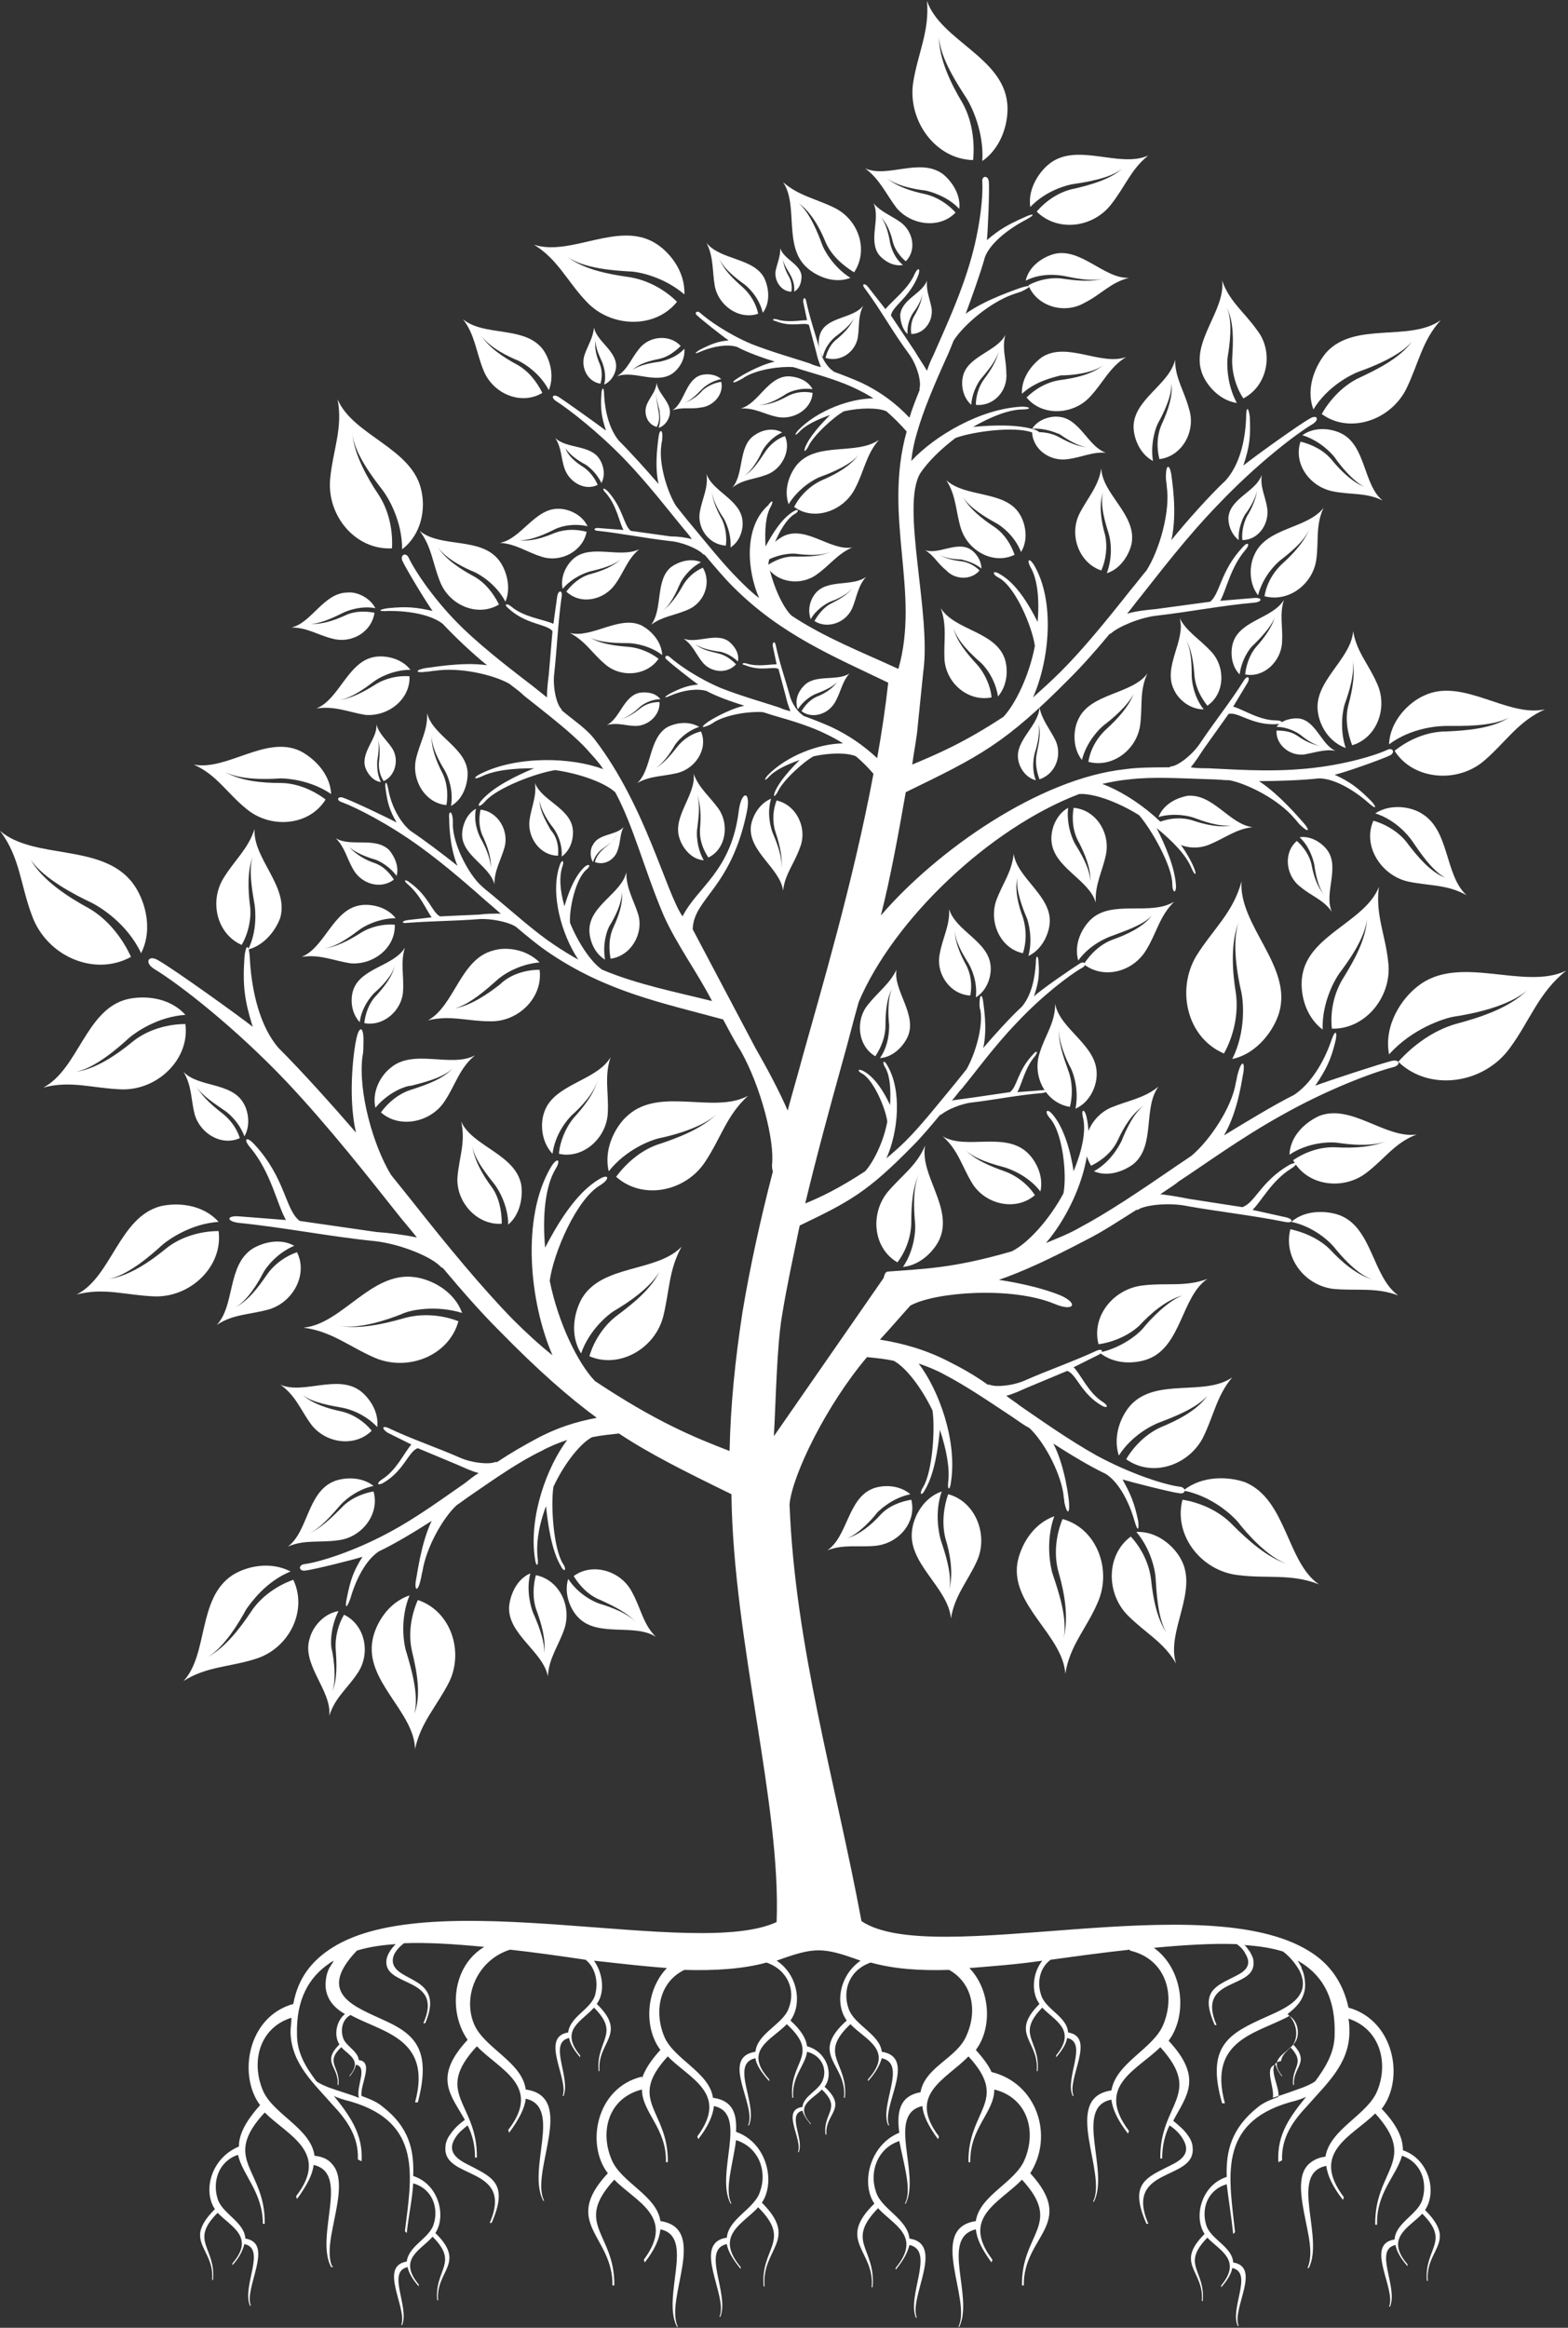 <svg width="159" height="236" viewBox="0 0 159 236" fill="none" xmlns="http://www.w3.org/2000/svg">
<rect x="0" y="0" width="159" height="236" fill="#333333" stroke="none"/>
<path fill-rule="evenodd" clip-rule="evenodd" d="M21.792 223.967C20.764 224.993 20.389 225.739 20.296 226.392V226.765C20.389 228.071 21.699 229.097 21.512 231.149H21.605C21.886 227.791 19.174 227.232 22.073 224.34C23.382 225.739 25.908 226.765 23.569 229.47V229.657C24.318 228.817 24.598 228.164 24.785 227.511C27.03 227.978 24.505 231.802 25.346 233.761H25.44C24.692 231.989 27.872 227.418 24.879 226.952C24.785 225.273 22.541 224.433 22.073 222.941C21.512 221.168 22.166 219.116 24.131 218.463C24.598 220.515 26.656 222.288 26.656 225.459H26.843C26.936 219.862 22.354 219.023 26.843 214.172C29.181 216.504 33.483 218.183 30.023 222.661L30.116 222.941C31.145 221.541 31.706 220.422 31.8 219.489C35.541 220.329 31.893 226.672 33.577 229.843H33.671H33.764C33.764 229.843 33.764 229.75 33.671 229.75C33.297 228.911 33.39 227.605 33.671 226.205C34.138 223.687 34.98 220.795 33.671 219.396C33.297 218.93 32.735 218.65 31.893 218.556C31.519 215.758 27.685 214.359 26.656 211.934C25.44 209.042 26.282 205.59 29.555 204.564C29.555 205.031 29.462 205.497 29.462 206.057C29.555 209.228 31.8 211.187 33.671 213.333C35.167 214.919 36.383 216.598 36.289 218.93L36.663 219.116C36.851 216.318 35.354 214.359 33.858 212.493C34.232 212.68 34.793 212.866 35.541 213.053C42.93 215.198 41.714 220.795 41.059 226.205L41.246 226.392C41.434 224.62 41.808 222.941 41.901 221.355C43.865 221.915 44.52 223.873 43.959 225.553C43.491 226.952 41.434 227.698 41.246 229.284C38.347 229.75 41.34 234.041 40.685 235.72H40.779C41.527 233.855 39.189 230.31 41.34 229.843C41.434 230.403 41.808 231.056 42.462 231.802V231.616C40.311 229.004 42.649 228.164 43.865 226.765C46.578 229.47 44.052 230.03 44.333 233.202H44.426C44.146 230.217 47.326 229.47 44.146 226.392C45.268 224.713 44.52 221.448 41.901 220.609C41.995 217.997 41.527 215.665 38.721 213.519C38.16 213.053 37.412 212.773 36.663 212.493C36.477 211.374 37.973 209.042 36.383 208.855C36.289 207.922 35.074 207.456 34.793 206.617C34.512 205.777 34.699 204.751 35.541 204.285C38.721 206.057 43.865 206.617 42.088 213.146H42.369C43.772 207.829 42.088 206.243 39.002 204.844C36.009 203.445 31.987 202.139 36.196 197.755C37.412 197.382 38.721 197.195 40.124 197.102C39.657 197.568 39.282 198.128 39.189 198.688C38.815 201.579 45.081 200.273 42.93 205.124H43.117C45.175 200.367 40.218 201.02 39.843 198.968C39.75 198.315 40.124 197.662 40.966 197.009C43.398 196.915 46.203 197.102 49.103 197.382C45.829 199.341 45.455 204.005 47.419 206.803C43.865 210.628 45.736 212.4 47.139 214.919C46.484 215.385 46.017 215.851 45.642 216.411C45.362 216.784 45.175 217.251 45.175 217.624C44.801 221.075 52.189 219.489 49.664 225.366H49.851C51.535 221.541 50.038 220.795 47.887 219.676C46.765 219.116 45.081 218.37 46.203 216.691C46.484 216.224 46.952 215.851 47.419 215.478C47.887 216.411 48.168 217.437 48.168 218.743H48.355C48.448 213.146 43.865 212.307 48.355 207.456C50.693 209.881 54.995 211.467 51.535 215.945L51.628 216.224C52.657 214.825 53.218 213.706 53.312 212.773C57.053 213.613 53.405 219.956 55.089 223.127H55.182C53.686 220.236 58.549 212.587 53.312 211.84C52.938 209.042 49.103 207.643 48.074 205.217C46.858 202.326 48.448 198.688 51.722 197.662C54.247 197.941 56.866 198.315 59.391 198.688C60.42 199.527 60.701 201.02 60.327 202.326C59.859 203.725 57.801 204.471 57.614 206.057C54.715 206.523 57.708 210.814 57.053 212.493H57.147C57.895 210.628 55.556 207.083 57.708 206.617C57.801 207.176 58.175 207.829 58.83 208.575V208.389C56.679 205.777 59.017 204.937 60.233 203.538C62.945 206.243 60.42 206.803 60.701 209.975H60.794C60.514 206.99 63.694 206.243 60.514 203.165C61.355 202.046 61.168 200.087 60.233 198.781C62.758 199.061 65.19 199.341 67.622 199.527C65.471 201.766 65.284 205.59 66.967 207.829C65.938 208.949 65.377 209.881 65.097 210.721V210.534C60.42 211.654 59.391 217.437 61.636 220.329C56.866 225.459 62.197 226.672 62.103 231.709H62.291C62.384 226.392 58.082 225.553 62.291 220.982C64.442 223.221 68.557 224.713 65.284 229.097L65.377 229.377C66.406 228.071 66.874 226.952 66.967 226.019C70.521 226.765 67.061 232.828 68.651 235.907H68.744C67.341 233.108 71.924 225.926 66.967 225.179C66.593 222.568 62.945 221.262 62.01 218.93C60.794 216.038 61.729 212.68 65.097 211.84C65.097 214.172 67.622 215.758 67.528 219.209H67.715C67.809 213.892 63.507 213.053 67.715 208.482C69.867 210.721 73.982 212.213 70.708 216.598L70.802 216.877C71.831 215.571 72.298 214.452 72.392 213.519C75.946 214.266 72.485 220.329 74.075 223.407H74.169C73.421 222.008 74.356 219.303 74.636 216.971C76.975 217.717 77.817 220.142 77.068 222.194C76.507 223.967 73.888 224.9 73.701 226.858C70.053 227.418 73.888 232.828 72.953 234.881H73.046C73.982 232.549 71.082 228.071 73.701 227.511C73.795 228.164 74.262 229.004 75.104 230.03V229.843C72.392 226.579 75.385 225.459 76.881 223.78C80.342 227.232 77.068 227.885 77.442 231.802H77.536C77.162 227.978 81.09 227.138 77.255 223.314C78.658 221.262 77.817 217.251 74.636 216.131C74.73 214.359 74.356 212.96 72.298 212.68C71.924 210.068 68.276 208.762 67.341 206.43C66.312 203.911 66.874 200.926 69.399 199.714C72.485 199.807 75.385 199.621 77.723 198.968C79.874 199.714 80.716 201.766 79.968 203.632C79.406 205.217 76.788 206.15 76.601 208.016C72.953 208.575 76.788 213.519 75.852 215.478H75.946C76.881 213.333 73.982 209.228 76.601 208.669C76.694 209.322 77.162 210.068 78.004 211.001V210.814C75.291 207.829 78.284 206.803 79.781 205.217C83.241 208.389 79.968 208.949 80.342 212.68H80.435C80.248 210.534 81.651 209.415 81.838 208.016C83.335 208.389 83.896 209.788 83.428 210.907C83.054 211.934 81.464 212.493 81.371 213.613C79.126 213.892 81.464 216.971 80.903 218.183H80.996C81.558 216.877 79.781 214.359 81.371 213.986C81.464 214.359 81.745 214.825 82.212 215.385V215.292C80.529 213.426 82.399 212.866 83.335 211.84C85.392 213.799 83.428 214.172 83.709 216.411H83.802C83.615 214.266 86.047 213.799 83.615 211.56C84.551 210.348 83.896 208.016 81.838 207.456C81.745 206.71 81.277 205.87 80.155 204.844C81.371 203.165 80.903 200.18 78.752 198.781C82.587 197.382 83.428 197.382 87.263 198.781C85.112 200.273 84.644 203.165 85.86 204.844C81.932 208.389 85.954 209.228 85.579 212.68H85.673C86.047 209.042 82.867 208.389 86.234 205.217C87.731 206.803 90.724 207.829 88.011 210.814V211.001C88.853 210.068 89.227 209.322 89.414 208.669C92.033 209.228 89.133 213.426 90.069 215.478H90.162C89.321 213.613 93.062 208.575 89.414 208.016C89.227 206.243 86.608 205.311 86.047 203.632C85.392 201.766 86.141 199.714 88.292 198.968C90.63 199.621 93.249 199.807 96.242 199.714C98.58 201.02 99.141 203.818 98.019 206.337C97.084 208.669 93.81 209.508 93.342 212.12C91.191 212.493 90.911 214.172 91.191 216.224C88.198 217.437 87.263 221.355 88.666 223.407C84.738 227.232 88.759 228.164 88.385 231.896H88.479C88.853 227.885 85.673 227.325 89.04 223.873C90.537 225.553 93.529 226.672 90.817 229.937V230.123C91.659 229.097 92.033 228.351 92.22 227.605C94.839 228.164 91.939 232.735 92.875 234.974H92.968C92.126 232.922 95.868 227.511 92.22 226.952C92.033 224.993 89.414 223.967 88.853 222.288C88.105 220.236 88.947 217.81 91.191 217.064C91.659 219.489 92.501 222.101 91.752 223.407H91.846C93.342 220.329 89.882 214.359 93.529 213.519C93.623 214.452 94.091 215.478 95.119 216.877L95.213 216.598C91.939 212.307 95.961 210.814 98.206 208.482C102.415 213.053 98.112 213.892 98.206 219.209H98.393C98.299 215.758 100.825 214.172 100.825 211.84C104.192 212.68 105.127 216.038 103.911 218.93C102.976 221.262 99.328 222.568 98.954 225.179C93.997 225.926 98.58 233.202 97.177 235.907H97.271C98.767 232.828 95.306 226.858 98.954 226.019C99.048 226.952 99.515 227.978 100.544 229.377L100.638 229.097C97.364 224.806 101.386 223.314 103.631 220.982C107.839 225.553 103.537 226.392 103.631 231.709H103.818C103.724 226.672 109.242 225.553 104.472 220.329C106.904 216.504 105.127 211.187 100.544 210.068C100.264 209.415 99.702 208.669 98.954 207.829C100.638 205.59 100.451 201.766 98.299 199.527C100.638 199.341 103.163 199.154 105.688 198.781C104.659 200.087 104.566 202.046 105.408 203.165C102.321 206.243 105.408 206.896 105.127 209.975H105.221C105.501 206.803 102.976 206.337 105.688 203.538C106.904 204.844 109.242 205.777 107.091 208.389V208.575C107.746 207.829 108.12 207.176 108.214 206.617C110.365 207.083 107.933 210.721 108.775 212.493H108.868C108.12 210.814 111.206 206.523 108.307 206.057C108.214 204.471 106.062 203.725 105.595 202.326C105.127 201.02 105.408 199.527 106.53 198.688C109.242 198.315 111.955 197.941 114.574 197.662V197.755C118.221 198.594 119.25 202.232 117.941 205.311C116.912 207.736 113.171 209.135 112.703 211.934C107.559 212.68 112.329 220.329 110.832 223.221H110.926C112.516 220.049 108.868 213.613 112.703 212.866C112.796 213.799 113.358 215.012 114.386 216.318L114.48 216.038C111.019 211.467 115.322 209.881 117.66 207.549C122.056 212.4 117.566 213.239 117.66 218.836H117.847C117.847 217.53 118.128 216.411 118.595 215.478C119.156 215.851 119.624 216.318 119.905 216.784C121.027 218.556 119.344 219.209 118.221 219.769C115.976 220.888 114.574 221.635 116.257 225.459H116.444C113.919 219.583 121.308 221.168 120.934 217.717C120.934 217.344 120.746 216.877 120.466 216.504C120.092 215.945 119.531 215.478 118.969 215.012C120.279 212.493 122.056 210.721 118.502 206.896C120.466 204.285 119.998 199.62 117.005 197.475C119.998 197.195 122.898 197.009 125.423 197.102C125.797 197.382 126.078 197.662 126.265 198.035C127.2 199.527 125.797 200.087 124.862 200.553C122.991 201.486 121.775 202.139 123.178 205.311H123.365C121.214 200.367 127.387 201.766 127.106 198.874C127.106 198.501 126.919 198.221 126.732 197.848C126.545 197.662 126.452 197.382 126.171 197.195C127.574 197.288 128.884 197.475 130.099 197.848C130.848 198.408 131.409 199.154 131.783 199.807C133.092 202.512 130.286 203.632 128.416 204.471C124.675 206.15 122.243 207.363 123.926 213.239H124.207C122.43 206.71 127.574 206.15 130.754 204.378C131.502 204.844 131.783 205.87 131.502 206.71C131.222 207.549 130.006 208.016 129.912 208.949C128.229 209.228 129.819 211.467 129.632 212.587C128.884 212.866 128.135 213.146 127.574 213.613C124.862 215.758 124.301 218.09 124.394 220.702C121.775 221.541 121.027 224.806 122.149 226.485C119.063 229.564 122.149 230.217 121.869 233.295H121.962C122.243 230.123 119.718 229.657 122.43 226.858C123.646 228.164 125.984 229.097 123.833 231.709V231.896C124.488 231.149 124.862 230.496 124.955 229.937C127.106 230.403 124.675 234.041 125.516 235.813H125.61C124.862 234.134 127.948 229.843 125.049 229.377C124.955 227.791 122.804 227.045 122.336 225.646C121.775 223.967 122.43 222.008 124.394 221.448C124.581 223.034 124.862 224.713 125.049 226.485L125.236 226.299C124.675 220.889 123.365 215.292 130.754 213.146C131.502 212.96 132.064 212.773 132.438 212.587C130.941 214.452 129.445 216.318 129.632 219.209L130.006 219.023C129.912 216.691 131.128 215.012 132.625 213.426C134.495 211.281 136.74 209.322 136.834 206.15C136.834 205.59 136.834 205.124 136.74 204.658C139.92 205.684 140.855 209.135 139.639 212.027C138.611 214.452 134.869 215.851 134.402 218.65C133.56 218.743 132.999 219.116 132.625 219.489C131.315 220.888 132.157 223.78 132.625 226.299C132.905 227.698 132.999 228.911 132.625 229.843C132.625 229.843 132.625 229.937 132.531 229.937H132.625H132.718C134.308 226.765 130.661 220.329 134.495 219.583C134.589 220.515 135.15 221.728 136.179 223.034L136.272 222.754C132.812 218.183 137.114 216.598 139.452 214.266C143.848 219.116 139.359 219.956 139.452 225.553H139.639C139.546 222.288 141.604 220.609 142.165 218.556C144.129 219.209 144.784 221.262 144.222 223.034C143.755 224.526 141.51 225.366 141.416 227.045C138.33 227.511 141.604 232.082 140.855 233.854H140.949C141.791 231.896 139.265 228.071 141.51 227.605C141.604 228.164 141.978 228.911 142.726 229.75V229.564C140.388 226.858 142.913 225.832 144.222 224.433C147.122 227.325 144.409 227.885 144.69 231.243H144.784C144.596 229.19 145.906 228.164 145.999 226.858V226.485C145.906 225.832 145.532 225.086 144.503 224.06C145.719 222.288 144.971 218.93 142.258 217.997C142.258 216.877 141.791 215.571 140.107 213.799C142.445 210.814 141.416 204.844 136.74 203.538C136.179 200.926 134.776 199.061 132.812 197.848C122.149 191.132 94.558 199.621 87.356 194.77C84.738 180.685 80.622 166.972 80.061 152.514C80.342 149.529 83.802 142.439 87.918 137.589C88.853 137.682 89.788 137.775 90.63 137.962C91.846 138.615 93.436 140.667 94.558 142.999C94.839 144.865 94.558 149.156 93.623 150.741C93.155 151.488 93.436 151.768 93.81 151.021C94.745 149.436 95.119 146.917 95.306 144.958C95.961 146.917 96.335 148.876 96.148 150.275C96.055 151.115 96.335 151.115 96.429 150.275C97.084 146.077 95.213 140.947 93.155 138.242C93.997 138.522 94.932 138.895 95.774 139.361C97.925 140.481 100.264 142.066 102.789 143.745C103.35 144.119 103.818 144.492 104.379 144.771C105.782 146.077 107.465 149.062 107.839 151.488C107.839 151.768 107.933 152.047 107.933 152.327C108.214 153.633 108.494 153.447 108.401 152.327C108.401 152.141 108.026 148.689 106.811 146.357C108.401 147.383 110.552 148.689 112.142 149.436C113.451 150.275 114.48 152.234 115.041 154.193C115.415 155.499 115.509 154.939 115.415 154.193C115.041 152.421 114.667 151.488 113.825 149.995C114.761 150.275 118.782 151.301 119.624 151.394C120.279 151.488 120.279 150.835 119.718 150.741C118.128 150.555 114.667 149.436 111.206 147.57C108.214 145.891 105.221 143.745 103.444 142.533C102.976 142.16 102.508 141.88 102.041 141.507C102.789 141.32 103.537 140.947 104.192 140.667L108.214 138.988C109.149 139.268 109.616 141.32 111.768 142.533C112.329 142.813 112.422 142.533 111.861 142.16C110.365 141.227 109.616 139.361 108.868 138.615L111.3 137.402C111.955 137.122 111.861 136.656 111.206 136.936C108.775 138.055 106.343 138.895 104.005 139.921C102.789 140.481 101.012 140.667 100.357 140.387C100.264 140.387 100.264 140.387 100.17 140.387C98.861 139.454 97.551 138.708 96.242 138.055C93.903 136.843 91.565 136.19 89.227 135.817C90.349 134.604 91.378 133.391 92.314 132.365C94.839 130.966 102.602 130.406 106.904 132.179C108.868 133.018 109.429 132.179 107.559 131.339C105.969 130.686 103.724 130.126 101.292 129.753C103.724 128.914 106.343 127.701 110.084 125.742C111.768 124.903 113.451 123.783 115.228 122.664C115.322 122.664 115.415 122.664 115.509 122.571C116.444 122.104 118.782 121.918 120.466 122.291C123.646 122.851 127.013 123.224 130.286 123.877C131.128 124.063 131.222 123.597 130.38 123.41L127.013 122.664C127.948 121.731 128.977 119.679 130.941 118.466C131.689 118 131.502 117.72 130.754 118.093C127.855 119.772 127.294 121.918 125.984 122.384L120.559 121.545C119.624 121.358 118.595 121.171 117.66 121.078C118.315 120.612 118.969 120.239 119.531 119.772C121.962 118.187 125.797 115.388 129.819 113.149C134.402 110.538 139.078 108.765 141.229 108.205C142.071 108.019 141.978 107.366 141.136 107.553C140.014 107.832 134.589 109.605 133.373 110.071C134.495 108.392 134.963 107.459 135.431 105.5C135.618 104.661 135.431 104.194 134.963 105.594C134.215 107.739 132.905 109.885 131.222 111.004C129.164 112.03 126.265 113.802 124.114 115.108C125.61 112.59 125.984 109.045 126.078 108.765C126.265 107.553 125.891 107.459 125.516 108.858C125.423 109.138 125.423 109.418 125.329 109.698C124.955 112.217 122.711 115.575 120.84 117.16C120.185 117.627 119.437 118.093 118.782 118.56C115.509 120.798 112.329 122.944 109.523 124.436C108.401 125.089 107.185 125.556 106.062 126.022C108.775 122.851 111.113 117.347 110.178 113.243C109.991 112.403 109.616 112.403 109.804 113.243C110.178 114.642 109.71 116.694 108.868 118.746C108.588 116.881 107.933 114.362 106.717 112.963C106.156 112.31 105.875 112.683 106.436 113.336C107.746 114.735 108.214 119.026 107.839 120.985C106.436 123.597 104.285 126.022 102.602 126.862C96.522 128.634 93.529 128.634 90.069 128.914C89.788 128.914 89.695 129.194 89.601 129.567L78.471 145.611C78.658 142.626 78.752 136.47 79.313 133.298C79.781 130.406 80.435 127.421 81.09 124.25C86.141 121.824 87.918 120.892 92.501 116.228C93.436 115.295 94.371 114.175 95.306 113.056C95.4 113.056 95.4 112.963 95.493 112.963C96.055 112.496 97.551 111.843 98.767 111.75C101.012 111.47 103.35 111.004 105.688 110.817C106.343 110.724 106.249 110.444 105.595 110.538L103.163 110.724C103.631 109.885 103.911 108.299 104.94 107.086C105.314 106.62 105.127 106.433 104.753 106.9C103.163 108.579 103.163 110.164 102.415 110.724L98.58 111.284C97.925 111.377 97.177 111.47 96.522 111.564C96.897 111.19 97.177 110.724 97.551 110.351C98.861 108.765 100.825 106.06 103.069 103.728C105.595 101.023 108.401 98.877 109.71 98.131C110.271 97.851 109.991 97.385 109.523 97.665C108.775 98.131 105.501 100.37 104.846 101.023C105.314 99.624 105.408 98.877 105.314 97.572C105.314 96.918 105.034 96.639 105.034 97.665C104.94 99.251 104.566 100.93 103.631 102.049C102.415 103.168 100.825 104.941 99.702 106.247C100.17 104.194 99.702 101.769 99.702 101.583C99.609 100.743 99.328 100.743 99.328 101.769C99.328 101.956 99.328 102.236 99.422 102.422C99.702 104.194 98.861 106.9 98.019 108.392C97.645 108.858 97.271 109.325 96.897 109.791C95.119 111.937 93.436 114.082 91.846 115.668C91.191 116.321 90.537 116.881 89.882 117.44C91.098 114.735 91.472 110.538 89.975 108.019C89.695 107.459 89.414 107.553 89.695 108.112C90.256 108.952 90.349 110.444 90.256 112.03C89.695 110.817 88.759 109.232 87.543 108.579C86.982 108.299 86.889 108.579 87.45 108.858C88.572 109.511 89.788 112.31 89.975 113.709C89.601 115.761 88.572 117.813 87.731 118.746C85.018 120.519 83.241 121.358 81.651 122.011C82.773 117.347 84.083 112.496 85.486 107.459C86.047 105.5 86.515 103.541 87.076 101.583C90.63 93.187 100.357 83.953 109.429 80.501C110.832 80.408 113.264 81.247 115.509 82.647C116.725 84.046 118.876 87.777 118.876 89.643C118.876 90.482 119.25 90.669 119.25 89.829C119.156 87.964 118.128 85.632 117.286 83.953C118.876 85.258 120.279 86.658 120.84 88.057C121.214 88.896 121.401 88.71 121.027 87.87C119.344 84.046 115.041 80.688 111.768 79.475C112.609 79.288 113.545 79.102 114.574 79.009C116.912 78.729 119.811 78.915 122.804 79.009C123.459 79.009 124.02 79.102 124.675 79.102C126.545 79.475 129.632 81.061 131.222 82.926C131.409 83.113 131.596 83.393 131.783 83.579C132.718 84.512 132.905 84.232 132.157 83.393C131.97 83.206 129.819 80.594 127.668 79.195C129.538 79.195 132.064 79.102 133.747 78.915C135.244 78.915 137.208 80.035 138.704 81.341C139.733 82.273 139.546 81.714 138.985 81.154C137.675 79.848 136.927 79.288 135.337 78.542C136.272 78.356 140.201 76.957 140.949 76.583C141.51 76.303 141.229 75.744 140.668 76.024C139.265 76.677 135.711 77.703 131.783 77.983C128.322 78.262 124.675 77.983 122.524 77.889C121.962 77.889 121.308 77.889 120.746 77.796C121.214 77.236 121.682 76.49 122.056 75.93L124.581 72.386C125.516 72.106 127.013 73.598 129.538 73.412C130.193 73.412 130.099 73.039 129.445 73.039C127.668 73.039 126.078 71.919 125.049 71.639L126.452 69.308C126.826 68.748 126.545 68.375 126.171 68.934C124.768 71.173 123.178 73.132 121.682 75.371C120.934 76.49 119.531 77.609 118.782 77.703C118.689 77.703 118.689 77.703 118.595 77.796C117.005 77.796 115.415 77.796 114.106 77.983C105.408 78.915 95.026 86.191 89.321 92.814C90.256 89.176 91.098 84.606 91.846 80.315C99.328 76.677 101.854 75.464 108.494 68.748C109.804 67.442 111.206 65.856 112.516 64.27C112.609 64.27 112.703 64.177 112.703 64.177C113.451 63.524 115.602 62.591 117.379 62.405C120.653 62.032 123.926 61.379 127.2 61.099C128.042 61.005 128.042 60.539 127.106 60.632L123.739 60.912C124.394 59.7 124.768 57.554 126.265 55.782C126.826 55.129 126.545 54.849 125.984 55.502C123.739 57.927 123.739 60.166 122.711 61.005L117.192 61.752C116.257 61.845 115.228 61.938 114.293 62.218C114.761 61.658 115.228 61.005 115.696 60.446C117.473 58.207 120.372 54.383 123.646 51.025C127.294 47.2 131.222 44.122 133.092 43.002C133.841 42.536 133.56 41.976 132.812 42.443C131.783 43.002 127.106 46.36 126.078 47.2C126.732 45.241 126.826 44.215 126.732 42.256C126.639 41.417 126.358 40.95 126.358 42.443C126.265 44.681 125.704 47.107 124.301 48.692C122.617 50.278 120.372 52.797 118.782 54.756C119.437 51.864 118.782 48.413 118.782 48.133C118.595 47.013 118.221 47.013 118.221 48.413C118.221 48.692 118.315 49.066 118.315 49.345C118.689 51.864 117.566 55.782 116.257 57.834C115.696 58.487 115.228 59.14 114.667 59.793C112.235 62.871 109.804 65.856 107.559 68.095C106.624 69.028 105.688 69.867 104.753 70.707C106.436 66.882 106.998 60.912 104.846 57.274C104.379 56.528 104.098 56.715 104.472 57.461C105.221 58.673 105.408 60.819 105.221 63.058C104.379 61.379 103.069 59.14 101.386 58.207C100.638 57.741 100.544 58.207 101.292 58.58C102.976 59.513 104.659 63.524 104.94 65.483C104.379 68.468 102.976 71.36 101.76 72.666C97.645 75.371 94.932 76.49 92.501 77.516C92.688 76.117 92.968 74.811 93.062 73.598L93.623 68.095C94.465 62.218 91.285 51.211 93.342 47.946C94.091 46.827 95.4 45.521 96.897 44.401C98.674 43.749 102.882 43.189 104.659 43.842C105.408 44.122 105.688 43.842 104.94 43.562C103.163 43.002 100.638 43.096 98.674 43.282C100.451 42.256 102.321 41.51 103.724 41.51C104.566 41.51 104.566 41.23 103.631 41.23C99.422 41.417 94.745 44.215 92.407 46.734C92.501 45.801 92.688 44.868 92.968 43.935C93.623 41.603 94.745 38.991 95.961 36.286C96.242 35.726 96.429 35.167 96.709 34.514C97.738 32.928 100.357 30.689 102.695 29.85C102.976 29.756 103.256 29.663 103.537 29.57C104.753 29.01 104.566 28.824 103.444 29.197C103.256 29.29 99.983 30.316 97.925 31.809C98.58 30.036 99.422 27.704 99.889 26.025C100.451 24.626 102.228 23.227 104.005 22.294C105.221 21.641 104.659 21.641 103.911 22.014C102.228 22.76 101.386 23.227 100.076 24.346C100.17 23.413 100.357 19.216 100.264 18.376C100.17 17.723 99.515 17.817 99.609 18.47C99.702 20.055 99.328 23.693 98.112 27.424C97.084 30.689 95.493 34.047 94.652 36.006C94.371 36.566 94.184 37.032 93.997 37.592C93.623 36.939 93.155 36.286 92.781 35.633L90.349 31.995C90.443 31.062 92.314 30.13 93.155 27.798C93.342 27.145 93.062 27.145 92.781 27.704C92.126 29.29 90.537 30.409 89.788 31.342L88.105 29.197C87.731 28.637 87.263 28.73 87.731 29.29C89.321 31.436 90.537 33.674 92.126 35.82C92.968 36.939 93.436 38.618 93.249 39.364C93.249 39.458 93.249 39.458 93.249 39.551C92.875 40.484 92.501 41.417 92.22 42.349C90.911 40.95 89.321 39.737 87.356 38.805C86.515 38.432 85.579 38.059 84.551 37.685L84.457 37.592C83.989 37.312 83.335 36.379 83.148 35.54C82.68 33.861 82.119 32.275 81.745 30.503C81.651 30.036 81.371 30.223 81.464 30.689L81.838 32.462C81.09 32.462 79.874 32.742 78.752 32.368C78.378 32.275 78.191 32.462 78.658 32.555C80.248 33.208 81.464 32.648 82.025 32.928L82.773 35.726C82.867 36.193 83.054 36.752 83.241 37.219C82.867 37.126 82.493 37.032 82.119 36.846C80.716 36.379 78.378 35.726 76.227 34.887C73.795 33.861 71.831 32.462 70.989 31.715C70.708 31.436 70.334 31.715 70.708 31.995C71.082 32.368 73.327 34.141 73.888 34.514C72.766 34.607 72.111 34.887 70.989 35.447C70.521 35.726 70.241 36.006 71.082 35.633C72.392 35.074 73.795 34.887 74.73 35.167C75.759 35.726 77.349 36.286 78.565 36.659C76.881 37.032 74.917 38.245 74.823 38.338C74.169 38.711 74.169 38.991 75.011 38.525C75.198 38.432 75.385 38.338 75.478 38.245C76.881 37.406 79.219 37.126 80.435 37.219C80.809 37.312 81.277 37.499 81.651 37.592C83.522 38.152 85.392 38.711 86.889 39.458C87.45 39.737 88.011 40.017 88.572 40.391C86.234 40.391 82.867 41.603 80.903 43.655C80.529 44.122 80.622 44.215 80.996 43.842C81.651 43.096 82.867 42.536 84.177 42.069C83.241 43.002 82.119 44.215 81.651 45.334C81.464 45.894 81.651 45.801 81.932 45.334C82.399 44.215 84.551 42.256 85.579 41.696C87.263 41.323 89.04 41.323 89.882 41.696C90.63 42.349 91.285 43.002 91.939 43.749C89.508 52.424 93.342 59.979 91.098 67.815C87.45 66.136 83.615 64.643 80.248 62.405C79.313 61.472 78.378 59.326 77.91 57.181C78.097 55.782 79.313 52.89 80.529 52.144C81.09 51.864 80.996 51.491 80.435 51.864C79.219 52.61 78.284 54.196 77.629 55.409C77.536 53.73 77.629 52.237 78.191 51.304C78.471 50.745 78.284 50.651 77.91 51.211C75.385 53.45 75.759 57.834 76.975 60.632C76.227 60.073 75.572 59.42 74.917 58.767C73.234 57.088 71.55 54.942 69.679 52.703C69.305 52.237 68.931 51.771 68.557 51.304C67.622 49.812 66.78 46.92 67.061 45.148C67.061 44.961 67.154 44.681 67.154 44.495C67.248 43.469 66.874 43.469 66.78 44.308C66.78 44.495 66.312 47.013 66.78 49.066C65.564 47.666 63.974 45.894 62.758 44.681C61.823 43.562 61.355 41.79 61.262 40.111C61.262 38.991 60.981 39.364 60.981 40.017C60.888 41.417 60.981 42.256 61.449 43.655C60.701 43.096 57.334 40.67 56.585 40.204C56.024 39.924 55.837 40.297 56.398 40.67C57.708 41.51 60.607 43.749 63.319 46.547C65.658 48.972 67.809 51.771 69.118 53.356C69.492 53.823 69.867 54.196 70.147 54.662C69.492 54.476 68.744 54.383 67.996 54.383L63.974 53.823C63.226 53.263 63.226 51.584 61.636 49.812C61.168 49.345 60.981 49.532 61.449 49.998C62.571 51.304 62.758 52.89 63.226 53.73L60.794 53.543C60.139 53.45 60.139 53.823 60.701 53.823C63.132 54.103 65.471 54.569 67.902 54.849C69.118 54.942 70.708 55.595 71.269 56.155C71.269 56.155 71.363 56.248 71.457 56.248C72.485 57.461 73.421 58.58 74.356 59.513C79.219 64.364 84.457 66.509 90.069 69.214C89.788 71.733 89.414 74.251 88.947 76.863C87.543 75.557 86.047 74.531 84.27 73.692C83.428 73.319 82.493 72.945 81.464 72.572L81.371 72.479C80.903 72.199 80.248 71.266 80.061 70.427C79.594 68.748 79.032 67.162 78.658 65.39C78.565 64.923 78.284 65.11 78.378 65.576L78.752 67.349C78.004 67.349 76.788 67.628 75.665 67.255C75.291 67.162 75.104 67.349 75.572 67.442C77.162 68.095 78.378 67.535 78.939 67.815L79.687 70.613C79.781 71.08 79.968 71.639 80.155 72.106C79.781 72.013 79.406 71.919 79.032 71.733C77.629 71.266 75.291 70.613 73.14 69.774C70.708 68.748 68.744 67.349 67.902 66.602C67.622 66.323 67.248 66.602 67.622 66.882C67.996 67.255 70.241 69.028 70.802 69.401C69.679 69.494 69.025 69.774 67.902 70.334C67.435 70.613 67.154 70.893 67.996 70.52C69.305 69.96 70.708 69.774 71.644 70.054C72.672 70.613 74.262 71.173 75.478 71.546C73.795 71.919 71.831 73.132 71.737 73.225C71.082 73.692 71.082 73.878 71.924 73.505C72.111 73.412 72.298 73.319 72.392 73.225C73.795 72.386 76.133 72.106 77.349 72.199C77.723 72.292 78.191 72.479 78.565 72.572C80.529 73.132 82.306 73.692 83.802 74.438C84.364 74.718 84.925 74.998 85.486 75.371C83.148 75.371 79.781 76.583 77.817 78.635C77.442 79.102 77.536 79.195 77.91 78.822C78.565 78.076 79.781 77.516 81.09 77.05C80.155 77.983 79.032 79.195 78.565 80.315C78.378 80.874 78.565 80.781 78.845 80.315C79.313 79.195 81.464 77.236 82.493 76.677C84.177 76.303 85.954 76.303 86.795 76.677C87.45 77.236 88.011 77.796 88.572 78.449C86.515 89.456 83.241 100.463 81.371 107.179C80.903 108.952 80.342 110.817 79.874 112.59C78.939 110.444 77.723 108.205 76.601 106.247L70.241 94.213C70.334 91.042 74.169 90.109 75.759 82.18C76.133 80.128 75.198 80.128 74.917 82.18C74.169 88.337 70.708 89.922 69.212 92.907C67.528 90.482 65.471 81.714 60.327 74.998C59.485 73.878 58.175 73.039 56.959 72.013C56.959 71.919 56.959 71.919 56.866 71.826C56.398 71.266 56.024 69.587 56.211 68.188C56.492 65.576 56.585 63.058 56.959 60.446C57.053 59.793 56.585 59.793 56.492 60.539L56.118 63.244C55.089 62.778 53.125 62.591 51.815 61.472C51.348 61.099 51.067 61.285 51.535 61.658C53.312 63.337 55.463 63.244 56.024 63.99L55.65 68.375C55.556 69.121 55.463 69.96 55.463 70.707C54.995 70.334 54.528 69.96 54.06 69.587C52.377 68.281 49.383 66.043 46.952 63.711C44.146 61.005 42.088 57.927 41.434 56.528C41.153 55.968 40.592 56.248 40.779 56.808C41.153 57.647 43.304 61.192 43.865 61.938C42.182 61.565 41.246 61.472 39.376 61.658C38.534 61.752 38.066 62.032 39.469 61.938C41.527 61.938 43.678 62.311 44.894 63.244C46.11 64.55 47.887 66.229 49.383 67.442C46.858 67.069 43.491 67.722 43.211 67.722C42.088 67.908 41.995 68.281 43.304 68.095C43.585 68.095 43.865 68.001 44.146 68.001C46.578 67.628 49.945 68.375 51.628 69.308C52.096 69.681 52.657 70.054 53.125 70.52C55.463 72.386 57.801 74.158 59.391 75.837C60.046 76.583 60.701 77.236 61.168 77.983C57.988 76.77 52.47 76.583 48.729 78.449C47.981 78.822 47.981 79.102 48.822 78.729C50.132 78.076 52.096 77.889 54.154 77.889C52.377 78.635 50.038 79.755 48.822 81.154C48.261 81.807 48.635 81.9 49.197 81.247C50.412 79.848 54.434 78.356 56.305 78.076C58.923 78.449 61.355 79.382 62.384 80.315C64.255 83.766 65.377 88.337 67.341 92.907C68.651 95.799 70.708 98.598 72.205 101.489C68.463 100.556 64.629 99.81 61.075 98.318C59.952 97.572 58.643 95.613 57.801 93.56C57.708 92.161 58.362 89.083 59.485 88.15C59.952 87.777 59.765 87.497 59.298 87.87C58.269 88.803 57.614 90.576 57.24 91.881C56.772 90.296 56.679 88.803 57.053 87.777C57.24 87.217 56.959 87.124 56.772 87.684C55.743 90.576 56.959 94.773 58.643 97.292C57.801 96.825 57.053 96.359 56.211 95.799C54.247 94.493 52.189 92.628 49.945 90.762C49.477 90.389 49.009 90.016 48.542 89.549C47.326 88.243 46.017 85.632 45.923 83.766C45.923 83.579 45.923 83.3 45.923 83.113C45.829 82.087 45.455 82.18 45.549 83.02C45.549 83.206 45.549 85.818 46.391 87.777C44.988 86.658 43.023 85.165 41.621 84.232C40.498 83.3 39.657 81.621 39.376 80.035C39.189 79.009 39.002 79.288 39.095 79.942C39.282 81.341 39.469 82.087 40.218 83.393C39.376 82.926 35.635 81.154 34.793 80.874C34.232 80.688 34.045 81.154 34.699 81.341C36.196 81.9 39.469 83.579 42.556 85.818C45.268 87.777 47.887 90.109 49.477 91.508C49.945 91.881 50.319 92.254 50.786 92.628C50.038 92.628 49.29 92.628 48.635 92.721L44.614 92.907C43.772 92.441 43.491 90.855 41.527 89.456C41.059 89.083 40.872 89.269 41.34 89.643C42.649 90.762 43.211 92.254 43.772 93.001L41.34 93.281C40.685 93.374 40.685 93.654 41.34 93.56C43.772 93.374 46.203 93.374 48.542 93.187C49.758 93.094 51.441 93.467 52.096 93.84C52.189 93.84 52.189 93.934 52.283 93.934C53.499 94.96 54.621 95.892 55.743 96.639C61.542 100.556 67.154 101.676 73.327 103.355C73.888 104.381 74.449 105.5 75.104 106.526C77.162 110.164 78.565 115.668 78.284 118.093C78.284 118.28 78.284 118.56 78.378 118.746C77.068 123.783 76.039 128.541 75.291 133.018C74.543 137.869 74.075 142.533 73.982 147.104C70.334 145.704 66.499 144.119 60.327 140.014C58.549 138.149 56.585 134.044 55.743 129.847C56.118 127.048 58.456 121.545 60.888 120.145C61.916 119.492 61.729 118.933 60.701 119.586C58.362 120.985 56.492 124.156 55.276 126.488C54.995 123.317 55.276 120.332 56.305 118.56C56.959 117.534 56.492 117.254 55.837 118.373C52.844 123.504 53.686 131.992 56.024 137.402C54.621 136.283 53.312 135.07 52.002 133.764C48.822 130.5 45.362 126.302 41.901 121.918C41.153 120.985 40.405 120.052 39.657 119.119C37.879 116.228 36.289 110.724 36.757 107.086C36.851 106.713 36.851 106.247 36.851 105.873C36.944 103.915 36.383 103.915 36.102 105.5C36.009 105.78 35.167 110.817 36.102 114.828C33.764 112.123 30.584 108.579 28.246 106.247C26.375 104.101 25.534 100.556 25.346 97.385C25.253 95.333 24.879 95.892 24.785 97.105C24.598 99.903 24.785 101.396 25.627 104.101C24.224 102.982 17.584 98.225 16.087 97.385C15.058 96.732 14.591 97.572 15.619 98.225C18.238 99.81 23.85 104.194 28.994 109.605C33.483 114.362 37.692 119.772 40.218 122.944C40.872 123.783 41.621 124.623 42.275 125.462C40.966 125.183 39.469 124.996 38.16 124.903L30.397 123.783C28.901 122.664 28.994 119.492 25.814 116.041C24.972 115.108 24.598 115.481 25.44 116.414C27.498 118.933 28.059 122.011 28.994 123.69L24.224 123.317C23.008 123.224 22.915 123.783 24.131 123.97C28.807 124.436 33.39 125.369 38.066 125.836C40.498 126.115 43.585 127.328 44.614 128.354C44.707 128.447 44.801 128.541 44.894 128.541C46.858 130.873 48.729 133.018 50.599 134.884C54.621 138.988 57.614 141.6 60.514 143.745C58.456 144.119 56.398 144.771 54.341 145.891C53.125 146.544 51.815 147.29 50.412 148.223C50.319 148.223 50.319 148.223 50.225 148.223C49.571 148.503 47.794 148.316 46.578 147.756C44.239 146.73 41.714 145.891 39.376 144.771C38.721 144.492 38.721 144.865 39.282 145.238L41.714 146.451C40.966 147.29 40.218 149.062 38.721 149.995C38.16 150.368 38.254 150.648 38.815 150.368C40.966 149.156 41.434 147.104 42.369 146.824L46.391 148.503C47.045 148.783 47.794 149.156 48.542 149.342C48.074 149.622 47.606 149.995 47.139 150.368C45.362 151.581 42.369 153.82 39.376 155.405C35.915 157.271 32.361 158.39 30.865 158.577C30.21 158.67 30.303 159.323 30.958 159.23C31.8 159.137 35.915 158.111 36.757 157.831C35.822 159.323 35.541 160.163 35.167 162.028C34.98 162.868 35.074 163.334 35.541 162.028C36.102 160.07 37.131 158.111 38.441 157.271C40.031 156.525 42.182 155.219 43.772 154.193C42.649 156.525 42.275 159.883 42.182 160.163C41.995 161.282 42.369 161.469 42.649 160.163C42.743 159.883 42.743 159.603 42.837 159.323C43.211 156.898 44.894 153.913 46.297 152.607C46.858 152.234 47.326 151.861 47.887 151.488C50.319 149.809 52.751 148.13 54.902 147.104C55.743 146.637 56.679 146.264 57.521 145.984C55.463 148.689 53.592 153.82 54.247 158.017C54.341 158.857 54.621 158.857 54.528 158.017C54.341 156.525 54.621 154.659 55.369 152.7C55.556 154.566 55.931 157.178 56.866 158.764C57.24 159.51 57.521 159.137 57.053 158.484C56.118 156.898 55.837 152.607 56.118 150.741C57.24 148.316 58.923 146.264 60.046 145.704C60.981 145.518 61.916 145.424 62.758 145.331C65.845 147.383 69.399 149.156 74.169 151.488C74.356 166.413 79.219 182.923 78.752 194.863C70.521 198.688 43.959 190.945 33.671 197.475C31.613 198.781 30.21 200.553 29.742 203.165C25.066 204.471 24.131 210.441 26.375 213.426C24.785 215.198 24.224 216.504 24.224 217.624C21.325 218.836 20.576 222.194 21.792 223.967ZM131.97 202.699C132.157 202.326 132.344 201.859 132.344 201.3C132.344 200.74 132.251 200.087 131.97 199.527V199.434C131.876 199.247 131.689 198.968 131.596 198.781C131.783 198.874 131.876 198.968 132.064 199.061C134.215 200.46 135.431 202.699 135.337 206.243C135.337 208.109 134.402 209.602 133.373 211.001C132.999 211.281 132.531 211.467 132.064 211.654C131.035 212.027 130.006 212.4 129.071 212.68C129.258 211.56 128.135 209.602 129.351 209.322C129.445 209.695 129.632 210.068 130.006 210.534V210.441C128.696 208.855 130.099 208.389 130.848 207.549C132.438 209.228 130.941 209.508 131.128 211.374H131.222C131.035 209.602 132.905 209.135 131.128 207.27C131.689 206.43 131.502 205.031 130.567 204.191C131.035 203.818 131.596 203.352 131.97 202.699ZM30.116 206.243C30.023 202.699 31.332 200.46 33.39 199.061C33.483 198.968 33.671 198.874 33.858 198.781C33.671 199.061 33.577 199.247 33.39 199.527C33.109 200.087 33.016 200.647 33.016 201.3C33.016 201.859 33.203 202.326 33.39 202.699C33.764 203.352 34.325 203.818 34.98 204.191C34.045 204.938 33.858 206.43 34.419 207.27C32.548 209.135 34.419 209.508 34.232 211.374H34.325C34.512 209.508 32.922 209.135 34.606 207.549C35.354 208.389 36.757 208.855 35.448 210.441V210.534C35.822 210.068 36.009 209.695 36.102 209.322C37.318 209.602 36.102 211.467 36.383 212.68C35.448 212.307 34.419 212.027 33.39 211.654C32.922 211.467 32.455 211.281 32.081 211.001C30.958 209.508 30.116 208.109 30.116 206.243Z" fill="white"/>
<path fill-rule="evenodd" clip-rule="evenodd" d="M133.747 160.629C130.941 159.51 128.509 160.07 125.61 159.696C121.869 159.323 118.969 155.685 119.905 152.047C121.682 152.327 123.646 153.167 125.049 154.659C126.545 156.152 128.509 157.924 130.567 158.577C128.603 157.924 126.452 155.499 125.516 154.286C124.955 153.633 122.898 151.674 119.998 151.115C121.962 149.529 124.675 149.715 126.265 150.275C130.474 152.047 130.474 158.39 133.747 160.629Z" fill="white"/>
<path fill-rule="evenodd" clip-rule="evenodd" d="M115.228 155.312C117.379 155.219 119.063 156.805 119.718 158.017C121.588 161.282 118.221 165.387 119.25 168.651C118.034 166.506 116.164 165.573 114.386 163.801C112.142 161.562 112.142 157.644 114.667 155.779C115.696 156.898 116.538 158.484 116.725 160.163C116.912 161.935 117.286 164.081 118.315 165.573C117.379 164.081 117.286 161.376 117.192 160.163C117.192 159.51 116.818 157.178 115.228 155.312Z" fill="white"/>
<path fill-rule="evenodd" clip-rule="evenodd" d="M121.962 145.798C120.466 148.596 116.818 149.809 114.199 147.943C114.948 146.637 116.257 145.331 117.754 144.678C119.344 144.025 121.401 142.999 122.43 141.507C121.308 142.813 118.782 143.745 117.566 144.212C116.818 144.492 114.761 145.518 113.451 147.57C112.796 145.518 113.732 143.466 114.667 142.44C117.286 139.641 122.149 141.6 124.955 139.641C123.365 141.507 123.085 143.559 121.962 145.798Z" fill="white"/>
<path fill-rule="evenodd" clip-rule="evenodd" d="M107.372 159.51C106.811 157.644 107.091 155.592 107.746 154.006C111.206 154.939 112.796 159.137 111.3 162.495C110.178 165.107 108.494 166.786 108.026 169.677C107.746 165.76 102.508 162.775 103.163 158.484C103.444 156.898 104.566 154.566 106.904 153.726C105.969 156.338 106.53 159.043 106.811 159.79C107.278 161.189 108.307 164.174 107.839 166.133C108.401 163.987 107.933 161.469 107.372 159.51Z" fill="white"/>
<path fill-rule="evenodd" clip-rule="evenodd" d="M95.868 155.965C95.493 154.473 95.681 152.794 96.148 151.488C98.954 152.234 100.264 155.685 99.048 158.297C98.112 160.349 96.803 161.749 96.429 164.081C96.148 160.909 91.939 158.484 92.501 155.032C92.688 153.726 93.623 151.861 95.493 151.208C94.745 153.353 95.213 155.499 95.4 156.152C95.774 157.271 96.616 159.696 96.242 161.189C96.709 159.51 96.335 157.458 95.868 155.965Z" fill="white"/>
<path fill-rule="evenodd" clip-rule="evenodd" d="M92.407 152.047C92.968 154.286 91.191 156.432 88.853 156.711C87.076 156.898 85.579 156.525 83.896 157.178C85.954 155.779 85.954 151.954 88.479 150.928C89.414 150.555 91.098 150.462 92.314 151.488C90.537 151.861 89.321 152.98 88.947 153.353C88.385 154.1 86.982 155.592 85.86 155.965C87.169 155.592 88.385 154.566 89.227 153.633C90.069 152.7 91.285 152.234 92.407 152.047Z" fill="white"/>
<path fill-rule="evenodd" clip-rule="evenodd" d="M111.394 136.283C110.645 133.391 112.984 130.593 115.976 130.313C118.315 130.033 120.185 130.5 122.43 129.66C119.811 131.432 119.811 136.47 116.444 137.775C115.228 138.242 113.077 138.428 111.487 137.122C113.732 136.656 115.415 135.257 115.883 134.697C116.631 133.764 118.408 131.899 119.905 131.339C118.221 131.805 116.631 133.205 115.509 134.417C114.386 135.443 112.796 136.096 111.394 136.283Z" fill="white"/>
<path fill-rule="evenodd" clip-rule="evenodd" d="M147.589 103.821C150.021 103.168 153.014 102.236 154.885 100.37C153.014 102.049 149.273 102.795 147.402 103.075C146.374 103.262 143.194 104.288 140.855 106.9C140.294 103.915 142.165 101.209 143.755 99.997C147.964 96.639 154.511 100.463 158.813 98.411C156.007 100.65 155.165 103.448 153.108 106.247C150.489 109.885 144.971 110.724 141.791 107.646C143.287 105.967 145.345 104.474 147.589 103.821Z" fill="white"/>
<path fill-rule="evenodd" clip-rule="evenodd" d="M139.826 89.922C139.452 92.721 140.481 94.773 140.762 97.478C141.229 100.93 138.517 104.381 135.056 104.288C134.869 102.609 135.244 100.65 136.272 99.064C137.301 97.385 138.517 95.24 138.611 93.187C138.424 95.146 136.646 97.572 135.805 98.691C135.337 99.344 134.028 101.676 134.121 104.381C132.251 102.982 131.783 100.463 132.064 98.877C132.718 94.773 138.424 93.467 139.826 89.922Z" fill="white"/>
<path fill-rule="evenodd" clip-rule="evenodd" d="M134.869 126.675C135.992 127.888 137.582 129.287 139.265 129.753C137.675 129.287 135.992 127.328 135.244 126.395C134.776 125.836 133.186 124.343 130.941 123.877C132.438 122.571 134.682 122.757 135.898 123.224C139.172 124.53 139.172 129.473 141.791 131.339C139.546 130.5 137.675 130.873 135.337 130.686C132.344 130.406 130.099 127.515 130.848 124.623C132.157 124.903 133.747 125.556 134.869 126.675Z" fill="white"/>
<path fill-rule="evenodd" clip-rule="evenodd" d="M133.747 113.149C137.021 111.843 140.481 115.481 143.661 115.015C141.416 115.855 140.388 117.534 138.517 118.933C136.179 120.705 132.531 120.239 131.128 117.627C132.344 116.787 133.934 116.228 135.524 116.321C137.208 116.414 139.265 116.321 140.855 115.575C139.359 116.321 136.834 116.041 135.618 115.855C134.963 115.761 132.718 115.761 130.754 117.067C130.848 115.015 132.531 113.709 133.747 113.149Z" fill="white"/>
<path fill-rule="evenodd" clip-rule="evenodd" d="M129.725 102.609C129.258 104.288 127.574 106.806 124.955 107.366C126.358 104.568 126.078 101.583 125.891 100.65C125.516 99.064 124.862 95.613 125.61 93.467C124.768 95.613 124.955 98.504 125.329 100.743C125.61 102.888 125.049 105.127 124.114 106.806C120.372 105.22 119.25 100.37 121.308 96.918C122.991 94.213 125.049 92.534 125.891 89.363C125.61 93.84 131.035 97.945 129.725 102.609Z" fill="white"/>
<path fill-rule="evenodd" clip-rule="evenodd" d="M150.582 77.05C147.87 79.475 143.287 79.102 141.416 76.117C142.819 74.998 144.69 74.158 146.654 74.158C148.712 74.065 151.237 73.878 153.014 72.759C151.237 73.692 148.151 73.598 146.654 73.598C145.812 73.598 143.1 73.785 140.855 75.464C140.949 73.039 142.913 71.173 144.409 70.52C148.338 68.655 152.827 72.759 156.662 71.919C153.949 73.132 152.734 75.184 150.582 77.05Z" fill="white"/>
<path fill-rule="evenodd" clip-rule="evenodd" d="M116.257 96.266C114.948 98.504 111.955 99.344 109.897 97.758C110.552 96.732 111.581 95.706 112.89 95.24C114.199 94.773 115.883 94.027 116.818 92.814C115.883 93.84 113.732 94.493 112.796 94.866C112.235 95.053 110.458 95.799 109.336 97.385C108.868 95.706 109.71 94.12 110.552 93.281C112.703 91.135 116.631 92.907 119.063 91.415C117.566 92.907 117.286 94.587 116.257 96.266Z" fill="white"/>
<path fill-rule="evenodd" clip-rule="evenodd" d="M108.307 108.485C108.775 109.698 108.775 111.097 108.494 112.217C106.062 111.843 104.659 109.138 105.408 106.806C105.969 104.941 106.998 103.728 106.998 101.769C107.465 104.381 111.3 105.967 111.206 108.952C111.206 110.071 110.552 111.75 109.055 112.403C109.429 110.538 108.868 108.858 108.588 108.299C108.12 107.459 107.278 105.5 107.372 104.194C107.278 105.594 107.839 107.179 108.307 108.485Z" fill="white"/>
<path fill-rule="evenodd" clip-rule="evenodd" d="M113.358 115.575C112.796 116.787 111.768 117.627 110.645 118.187C109.336 116.134 110.365 113.336 112.609 112.31C114.386 111.564 115.976 111.377 117.473 110.164C115.883 112.31 117.192 116.134 114.948 118C114.106 118.653 112.422 119.399 110.926 118.746C112.609 117.813 113.451 116.228 113.732 115.668C114.106 114.735 114.948 112.776 116.07 112.03C114.761 112.87 113.919 114.362 113.358 115.575Z" fill="white"/>
<path fill-rule="evenodd" clip-rule="evenodd" d="M104.098 116.787C104.94 117.534 105.875 119.119 105.501 120.798C104.285 119.213 102.508 118.56 101.947 118.373C100.918 118.093 98.767 117.534 97.832 116.507C98.861 117.627 100.544 118.28 101.854 118.746C103.163 119.213 104.285 120.145 104.94 121.171C102.976 122.851 99.889 122.104 98.58 119.959C97.551 118.28 97.177 116.601 95.587 115.202C97.925 116.601 101.76 114.735 104.098 116.787Z" fill="white"/>
<path fill-rule="evenodd" clip-rule="evenodd" d="M103.724 93.001C104.098 94.213 104.098 95.519 103.724 96.639C101.479 96.172 100.264 93.561 101.012 91.322C101.666 89.549 102.602 88.43 102.789 86.564C103.163 89.083 106.717 90.855 106.436 93.654C106.343 94.68 105.688 96.266 104.285 96.919C104.753 95.146 104.285 93.467 104.098 93.001C103.724 92.161 102.976 90.202 103.163 88.99C102.882 90.202 103.256 91.788 103.724 93.001Z" fill="white"/>
<path fill-rule="evenodd" clip-rule="evenodd" d="M100.451 97.945C100.544 98.877 100.17 100.37 98.954 101.116C99.141 99.53 98.487 98.131 98.206 97.665C97.738 96.919 96.803 95.426 96.803 94.213C96.803 95.426 97.364 96.732 97.925 97.758C98.487 98.784 98.58 99.903 98.393 100.93C96.335 100.836 94.839 98.691 95.306 96.639C95.587 95.053 96.335 93.84 96.242 92.161C96.897 94.4 100.264 95.426 100.451 97.945Z" fill="white"/>
<path fill-rule="evenodd" clip-rule="evenodd" d="M92.033 105.127C91.659 105.967 90.63 107.179 89.227 107.273C90.162 105.967 90.162 104.381 90.162 103.915C90.069 103.075 89.975 101.303 90.443 100.277C89.882 101.303 89.788 102.795 89.788 104.008C89.788 105.127 89.321 106.247 88.759 107.086C86.982 106.06 86.702 103.448 88.011 101.862C89.04 100.556 90.162 99.81 90.911 98.318C90.537 100.37 93.062 102.888 92.033 105.127Z" fill="white"/>
<path fill-rule="evenodd" clip-rule="evenodd" d="M95.306 125.556C94.839 126.675 93.436 128.261 91.565 128.447C92.781 126.675 92.875 124.53 92.781 123.877C92.688 122.757 92.501 120.332 93.249 118.933C92.501 120.332 92.407 122.384 92.407 123.877C92.407 125.369 91.846 126.862 91.004 127.981C88.572 126.582 88.198 123.13 89.975 120.892C91.378 119.213 92.968 118.187 93.81 116.134C93.249 119.119 96.616 122.384 95.306 125.556Z" fill="white"/>
<path fill-rule="evenodd" clip-rule="evenodd" d="M143.194 85.258C142.819 84.699 141.51 83.113 139.452 82.46C141.042 81.434 143.1 81.807 144.129 82.46C147.028 84.139 146.467 88.71 148.712 90.762C146.748 89.643 144.877 89.829 142.726 89.363C140.014 88.71 138.143 85.725 139.265 83.206C140.575 83.579 141.978 84.419 142.819 85.632C143.755 86.844 145.064 88.43 146.561 88.99C145.158 88.243 143.848 86.191 143.194 85.258Z" fill="white"/>
<path fill-rule="evenodd" clip-rule="evenodd" d="M131.783 84.885C132.999 84.699 134.121 85.538 134.589 86.191C135.898 87.964 134.215 90.575 135.056 92.441C134.215 91.228 132.999 90.855 131.876 89.922C130.38 88.803 130.099 86.471 131.502 85.258C132.157 85.818 132.812 86.751 132.999 87.684C133.186 88.71 133.56 89.922 134.308 90.762C133.654 90.016 133.373 88.43 133.279 87.684C133.186 87.217 132.812 85.818 131.783 84.885Z" fill="white"/>
<path fill-rule="evenodd" clip-rule="evenodd" d="M133.654 72.293C133.092 69.121 137.021 66.882 137.208 63.99C137.582 66.136 138.798 67.349 139.639 69.308C140.762 71.733 139.639 74.811 137.114 75.557C136.646 74.345 136.366 72.852 136.74 71.453C137.114 70.054 137.488 68.188 137.114 66.696C137.488 68.095 136.74 70.334 136.366 71.36C136.179 71.919 135.805 73.878 136.459 75.837C134.682 75.184 133.841 73.505 133.654 72.293Z" fill="white"/>
<path fill-rule="evenodd" clip-rule="evenodd" d="M127.106 65.39C126.732 65.67 125.891 66.882 125.704 68.375C124.768 67.442 124.768 65.949 125.049 65.11C125.797 62.871 129.071 62.685 130.193 60.819C129.725 62.312 130.099 63.524 130.006 65.11C129.912 67.069 128.135 68.748 126.265 68.375C126.358 67.442 126.732 66.323 127.387 65.576C128.135 64.737 128.977 63.617 129.258 62.591C128.884 63.617 127.668 64.83 127.106 65.39Z" fill="white"/>
<path fill-rule="evenodd" clip-rule="evenodd" d="M129.445 73.692C130.006 72.945 131.128 72.759 131.783 72.852C133.466 73.132 134.028 75.557 135.431 76.117C134.308 75.93 133.373 76.303 132.251 76.49C130.754 76.677 129.351 75.464 129.445 74.065C130.193 74.065 130.941 74.158 131.596 74.624C132.251 75.091 133.186 75.557 134.028 75.65C133.186 75.557 132.251 74.811 131.783 74.438C131.502 74.251 130.567 73.692 129.445 73.692Z" fill="white"/>
<path fill-rule="evenodd" clip-rule="evenodd" d="M122.804 66.043C124.301 67.628 124.207 70.334 122.43 71.546C121.775 70.707 121.214 69.681 121.121 68.468C121.027 67.255 120.84 65.763 120.185 64.737C120.84 65.763 120.84 67.628 120.84 68.468C120.84 69.028 121.027 70.613 122.056 71.919C120.559 71.919 119.437 70.8 119.063 69.96C117.847 67.628 120.279 64.923 119.624 62.685C120.372 64.084 121.588 64.737 122.804 66.043Z" fill="white"/>
<path fill-rule="evenodd" clip-rule="evenodd" d="M121.121 82.927C120.653 82.74 119.063 82.367 117.473 82.833C118.034 81.434 119.437 80.874 120.372 80.688C122.991 80.408 124.675 83.579 127.013 83.859C125.329 84.046 124.207 84.979 122.617 85.632C120.559 86.471 118.128 85.445 117.66 83.3C118.689 82.927 119.905 82.833 121.027 83.206C122.149 83.579 123.646 83.953 124.862 83.673C123.646 83.859 121.869 83.206 121.121 82.927Z" fill="white"/>
<path fill-rule="evenodd" clip-rule="evenodd" d="M134.215 51.491C133.373 53.263 133.747 54.942 133.466 56.808C133.092 59.233 130.661 61.099 128.229 60.446C128.416 59.233 129.071 58.02 130.099 57.088C131.128 56.155 132.344 54.849 132.812 53.543C132.344 54.849 130.661 56.155 129.819 56.808C129.351 57.181 128.042 58.487 127.574 60.352C126.545 59.047 126.732 57.181 127.2 56.248C128.416 53.45 132.531 53.636 134.215 51.491Z" fill="white"/>
<path fill-rule="evenodd" clip-rule="evenodd" d="M125.984 54.756C125.891 54.01 126.078 53.077 126.452 52.33C126.919 51.584 127.387 50.558 127.481 49.625C127.387 50.465 126.639 51.678 126.265 52.144C126.078 52.424 125.516 53.543 125.61 54.756C124.768 54.103 124.488 52.983 124.581 52.33C124.862 50.465 127.387 49.812 127.948 48.133C127.761 49.439 128.322 50.278 128.509 51.584C128.696 53.17 127.574 54.756 125.984 54.756Z" fill="white"/>
<path fill-rule="evenodd" clip-rule="evenodd" d="M111.955 73.505C111.487 73.878 110.178 75.184 109.71 77.05C108.681 75.744 108.868 73.878 109.336 72.945C110.552 70.24 114.761 70.427 116.351 68.281C115.509 70.054 115.883 71.733 115.602 73.598C115.228 76.024 112.796 77.889 110.365 77.236C110.552 76.024 111.206 74.811 112.235 73.878C113.264 72.945 114.48 71.639 114.948 70.334C114.386 71.546 112.703 72.945 111.955 73.505Z" fill="white"/>
<path fill-rule="evenodd" clip-rule="evenodd" d="M134.028 41.976C134.869 40.484 136.272 38.991 137.956 38.245C139.733 37.406 141.978 36.286 143.194 34.607C141.978 36.1 139.078 37.219 137.769 37.685C137.021 37.965 134.589 39.178 133.186 41.51C132.344 39.271 133.466 36.939 134.495 35.727C137.395 32.555 142.913 34.7 146.093 32.462C144.222 34.514 143.848 36.846 142.632 39.364C141.042 42.629 136.834 44.029 134.028 41.976Z" fill="white"/>
<path fill-rule="evenodd" clip-rule="evenodd" d="M126.078 40.391C125.329 39.271 124.862 37.685 124.955 36.193C125.049 34.607 125.142 32.648 124.394 31.156C125.049 32.555 124.675 35.074 124.488 36.193C124.394 36.846 124.394 38.991 125.423 40.857C123.552 40.577 122.243 38.898 121.869 37.779C120.746 34.607 124.301 31.436 123.926 28.451C124.675 30.596 126.171 31.622 127.481 33.488C129.164 35.633 128.603 39.085 126.078 40.391Z" fill="white"/>
<path fill-rule="evenodd" clip-rule="evenodd" d="M117.566 46.547C117.286 45.428 117.286 44.122 117.847 42.909C118.408 41.696 118.969 40.111 118.782 38.805C118.876 40.111 117.941 41.976 117.473 42.816C117.192 43.282 116.631 44.961 116.912 46.733C115.509 45.987 114.948 44.308 114.948 43.282C114.948 40.484 118.595 38.991 119.156 36.473C119.156 38.338 120.092 39.644 120.559 41.416C121.308 43.655 119.905 46.267 117.566 46.547Z" fill="white"/>
<path fill-rule="evenodd" clip-rule="evenodd" d="M135.337 46.361C134.963 45.894 133.841 44.681 132.064 44.122C133.373 43.189 135.056 43.469 135.992 43.935C138.517 45.148 138.236 49.159 140.201 50.745C138.517 49.905 136.927 50.185 135.15 49.812C132.812 49.346 131.128 47.013 131.876 44.775C132.999 45.054 134.215 45.614 135.056 46.64C135.898 47.666 137.114 48.879 138.33 49.346C137.208 48.786 135.898 47.2 135.337 46.361Z" fill="white"/>
<path fill-rule="evenodd" clip-rule="evenodd" d="M103.35 52.051C103.911 52.89 104.379 54.569 103.537 55.968C102.882 54.289 101.479 53.263 100.918 52.983C100.076 52.517 98.299 51.491 97.645 50.372C98.299 51.584 99.609 52.61 100.731 53.356C101.76 54.01 102.508 55.129 102.882 56.248C100.731 57.274 98.206 55.875 97.458 53.636C96.897 51.864 96.99 50.278 95.961 48.693C97.925 50.465 101.854 49.719 103.35 52.051Z" fill="white"/>
<path fill-rule="evenodd" clip-rule="evenodd" d="M93.81 55.782C95.213 56.248 96.99 54.849 98.393 55.688C98.861 55.968 99.515 56.715 99.515 57.647C98.767 56.995 97.738 56.808 97.458 56.715C96.897 56.715 95.774 56.621 95.119 56.155C95.774 56.621 96.709 56.808 97.458 56.901C98.206 56.995 98.861 57.368 99.328 57.834C98.486 58.86 96.803 58.767 95.961 57.834C95.026 57.088 94.745 56.342 93.81 55.782Z" fill="white"/>
<path fill-rule="evenodd" clip-rule="evenodd" d="M112.048 54.196C112.329 55.409 112.142 56.808 111.674 57.834C109.429 57.088 108.401 54.289 109.429 52.144C110.271 50.465 111.394 49.346 111.674 47.48C111.768 50.092 115.228 52.144 114.761 55.036C114.574 56.062 113.732 57.647 112.235 58.114C112.89 56.342 112.609 54.663 112.422 54.103C112.142 53.17 111.487 51.211 111.861 49.905C111.394 51.211 111.674 52.89 112.048 54.196Z" fill="white"/>
<path fill-rule="evenodd" clip-rule="evenodd" d="M101.854 66.696C102.228 67.722 102.228 69.401 101.199 70.613C100.918 68.748 99.796 67.442 99.328 67.069C98.58 66.416 97.084 65.017 96.709 63.711C96.99 65.017 98.112 66.323 99.048 67.349C99.889 68.281 100.451 69.587 100.544 70.707C98.206 71.173 95.961 69.308 95.774 66.882C95.681 65.016 96.055 63.524 95.4 61.658C96.803 63.897 100.825 63.99 101.854 66.696Z" fill="white"/>
<path fill-rule="evenodd" clip-rule="evenodd" d="M99.609 16.324C99.796 13.339 98.487 10.727 98.019 9.981C97.177 8.675 95.306 5.877 95.213 3.731C95.213 5.97 96.429 8.489 97.551 10.354C98.58 12.127 98.861 14.365 98.674 16.231C94.839 16.137 92.033 12.22 92.594 8.395C93.062 5.41 94.278 3.172 93.997 0.093C95.4 4.104 101.666 5.783 102.134 10.447C102.321 12.033 101.76 14.832 99.609 16.324Z" fill="white"/>
<path fill-rule="evenodd" clip-rule="evenodd" d="M112.609 20.802C110.739 23.134 107.185 23.507 105.127 21.454C106.062 20.335 107.465 19.402 108.962 19.122C110.552 18.749 112.609 18.19 113.825 17.07C112.609 18.096 110.084 18.47 108.868 18.656C108.214 18.749 106.062 19.309 104.472 20.988C104.192 19.029 105.501 17.257 106.53 16.511C109.336 14.459 113.545 17.07 116.444 15.764C114.667 17.164 114.106 18.936 112.609 20.802Z" fill="white"/>
<path fill-rule="evenodd" clip-rule="evenodd" d="M95.587 17.63C96.429 18.283 97.458 19.682 97.271 21.175C96.055 19.869 94.278 19.402 93.81 19.309C92.875 19.216 90.817 18.843 89.882 18.003C90.911 18.936 92.501 19.402 93.81 19.682C95.026 19.962 96.148 20.708 96.897 21.548C95.306 23.227 92.407 22.854 90.911 21.081C89.788 19.589 89.227 18.19 87.731 17.07C89.975 18.096 93.249 15.951 95.587 17.63Z" fill="white"/>
<path fill-rule="evenodd" clip-rule="evenodd" d="M107.933 27.984C107.372 27.891 105.688 27.611 104.005 28.451C104.379 26.865 105.875 26.025 106.904 25.745C109.616 25.092 111.955 28.264 114.48 28.171C112.609 28.637 111.674 29.85 109.991 30.689C107.933 31.902 105.127 31.062 104.285 28.917C105.314 28.357 106.624 28.077 107.839 28.264C109.149 28.451 110.832 28.637 112.048 28.171C110.832 28.637 108.868 28.171 107.933 27.984Z" fill="white"/>
<path fill-rule="evenodd" clip-rule="evenodd" d="M104.659 43.469C105.314 42.443 106.624 42.163 107.372 42.256C109.523 42.443 110.365 45.334 112.142 45.894C110.739 45.801 109.71 46.36 108.307 46.547C106.53 46.827 104.753 45.614 104.659 43.842C105.501 43.749 106.53 43.842 107.372 44.308C108.214 44.775 109.336 45.334 110.365 45.334C109.429 45.334 108.12 44.495 107.465 44.028C107.185 43.935 106.062 43.375 104.659 43.469Z" fill="white"/>
<path fill-rule="evenodd" clip-rule="evenodd" d="M103.631 39.924C103.537 38.245 104.753 36.846 105.688 36.193C108.214 34.607 111.674 37.126 114.199 36.193C112.516 37.219 111.861 38.805 110.552 40.204C108.868 42.069 105.688 42.256 104.098 40.297C104.94 39.458 106.156 38.711 107.559 38.525C108.962 38.338 110.739 37.965 111.861 37.032C110.739 37.872 108.588 38.059 107.559 38.059C106.904 38.245 105.034 38.618 103.631 39.924Z" fill="white"/>
<path fill-rule="evenodd" clip-rule="evenodd" d="M98.954 41.043C98.954 40.204 99.235 39.178 99.796 38.432C100.357 37.685 101.105 36.566 101.292 35.54C101.105 36.473 100.076 37.685 99.609 38.245C99.328 38.525 98.58 39.644 98.487 41.043C97.551 40.204 97.458 38.898 97.645 38.152C98.112 36.1 101.105 35.633 101.947 33.954C101.573 35.353 102.041 36.379 102.041 37.779C102.228 39.644 100.731 41.23 98.954 41.043Z" fill="white"/>
<path fill-rule="evenodd" clip-rule="evenodd" d="M83.709 24.533C83.148 23.134 82.212 21.455 80.996 20.615C82.119 21.548 82.961 23.693 83.335 24.719C83.522 25.279 84.457 27.051 86.234 28.171C84.551 28.824 82.773 27.984 81.838 27.145C79.406 24.999 80.996 20.802 79.406 18.47C80.996 19.869 82.773 20.149 84.644 21.081C87.076 22.294 88.105 25.372 86.608 27.611C85.392 26.865 84.27 25.839 83.709 24.533Z" fill="white"/>
<path fill-rule="evenodd" clip-rule="evenodd" d="M91.285 31.902C91.472 30.316 93.529 29.756 93.997 28.451C93.903 29.477 94.278 30.223 94.465 31.249C94.652 32.555 93.716 33.861 92.407 33.861C92.314 33.208 92.407 32.462 92.781 31.902C93.155 31.249 93.529 30.41 93.529 29.663C93.529 30.41 92.875 31.342 92.594 31.715C92.407 31.995 91.939 32.835 92.033 33.861C91.472 33.394 91.285 32.462 91.285 31.902Z" fill="white"/>
<path fill-rule="evenodd" clip-rule="evenodd" d="M91.378 22.574C92.594 23.507 92.968 25.372 91.846 26.492C91.285 26.025 90.724 25.279 90.537 24.533C90.349 23.693 89.975 22.667 89.321 22.014C89.882 22.667 90.162 23.973 90.256 24.626C90.349 24.999 90.63 26.119 91.565 26.865C90.537 27.051 89.601 26.398 89.133 25.839C88.011 24.346 89.321 22.108 88.572 20.615C89.414 21.548 90.349 21.828 91.378 22.574Z" fill="white"/>
<path fill-rule="evenodd" clip-rule="evenodd" d="M108.868 81.9C111.113 82.087 112.609 84.419 112.142 86.658C111.768 88.43 111.019 89.643 111.113 91.508C110.458 89.176 106.811 87.964 106.624 85.258C106.53 84.232 106.998 82.647 108.307 81.9C108.12 83.673 108.775 85.165 109.055 85.632C109.523 86.378 110.552 88.057 110.552 89.363C110.645 88.057 109.991 86.564 109.429 85.445C108.775 84.326 108.681 83.02 108.868 81.9Z" fill="white"/>
<path fill-rule="evenodd" clip-rule="evenodd" d="M103.256 77.05C102.882 75.091 105.314 73.598 105.408 71.733C105.688 73.039 106.436 73.878 106.998 74.998C107.746 76.49 107.091 78.449 105.408 79.009C105.127 78.262 104.94 77.33 105.127 76.397C105.314 75.464 105.595 74.345 105.314 73.412C105.501 74.345 105.127 75.744 104.94 76.303C104.846 76.677 104.566 77.889 105.034 79.102C103.911 78.822 103.35 77.703 103.256 77.05Z" fill="white"/>
<path fill-rule="evenodd" clip-rule="evenodd" d="M63.787 27.518C62.291 27.424 59.204 27.238 57.521 26.025C59.204 27.331 61.729 27.798 63.694 28.078C65.658 28.357 67.435 29.383 68.651 30.596C66.406 33.395 61.916 33.208 59.485 30.596C57.521 28.544 56.585 26.305 54.154 24.813C57.895 26.025 62.665 22.387 66.406 24.626C67.809 25.466 69.492 27.424 69.399 29.85C67.341 28.078 64.722 27.518 63.787 27.518Z" fill="white"/>
<path fill-rule="evenodd" clip-rule="evenodd" d="M75.478 28.824C74.823 28.357 73.327 27.238 72.953 26.212C73.327 27.331 74.449 28.357 75.291 29.104C76.133 29.85 76.694 30.876 76.881 31.809C74.917 32.462 72.859 30.969 72.485 29.01C72.205 27.424 72.392 26.119 71.644 24.626C73.046 26.398 76.507 26.119 77.536 28.264C77.91 29.104 78.191 30.596 77.349 31.715C76.975 30.13 75.852 29.104 75.478 28.824Z" fill="white"/>
<path fill-rule="evenodd" clip-rule="evenodd" d="M84.831 34.047C84.551 34.234 83.709 34.98 83.428 36.193C82.867 35.353 82.961 34.234 83.241 33.674C83.989 32.089 86.608 32.275 87.543 30.969C86.982 32.089 87.169 33.021 86.982 34.234C86.702 35.726 85.205 36.752 83.709 36.286C83.896 35.54 84.27 34.794 84.925 34.327C85.579 33.767 86.328 33.021 86.608 32.182C86.328 32.928 85.299 33.674 84.831 34.047Z" fill="white"/>
<path fill-rule="evenodd" clip-rule="evenodd" d="M62.571 38.152C63.694 37.406 63.974 36.379 64.816 35.353C65.845 34.047 67.902 33.861 69.025 35.074C68.463 35.633 67.715 36.193 66.874 36.379C65.938 36.566 64.816 36.846 64.161 37.499C64.909 36.939 66.312 36.752 66.967 36.659C67.341 36.566 68.557 36.286 69.399 35.353C69.492 36.473 68.838 37.406 68.183 37.872C66.499 38.991 64.255 37.499 62.571 38.152Z" fill="white"/>
<path fill-rule="evenodd" clip-rule="evenodd" d="M54.995 35.353C55.65 36.193 56.305 37.965 55.65 39.551C54.715 37.779 53.125 36.846 52.563 36.566C51.628 36.193 49.664 35.26 48.822 34.047C49.571 35.26 51.161 36.286 52.377 36.939C53.592 37.592 54.434 38.712 54.995 39.831C52.844 41.137 49.945 39.924 49.009 37.499C48.261 35.633 48.168 33.954 46.952 32.368C49.103 34.141 53.125 33.021 54.995 35.353Z" fill="white"/>
<path fill-rule="evenodd" clip-rule="evenodd" d="M60.794 36.846C61.075 37.499 61.075 38.245 60.888 38.898C59.578 38.711 58.83 37.219 59.298 35.913C59.672 34.887 60.139 34.234 60.233 33.208C60.514 34.607 62.478 35.54 62.478 37.126C62.478 37.685 62.103 38.618 61.262 38.991C61.542 37.965 61.168 37.032 61.075 36.753C60.888 36.286 60.327 35.26 60.42 34.514C60.233 35.26 60.514 36.193 60.794 36.846Z" fill="white"/>
<path fill-rule="evenodd" clip-rule="evenodd" d="M68.183 41.603C69.399 40.857 69.492 38.618 70.989 38.059C71.55 37.872 72.485 37.872 73.14 38.432C72.111 38.618 71.363 39.271 71.176 39.458C70.802 39.831 70.053 40.67 69.305 40.857C70.053 40.67 70.802 40.111 71.269 39.551C71.831 39.085 72.485 38.805 73.14 38.711C73.421 40.017 72.298 41.23 70.989 41.323C70.053 41.51 69.212 41.23 68.183 41.603Z" fill="white"/>
<path fill-rule="evenodd" clip-rule="evenodd" d="M66.78 41.696C66.874 42.256 66.874 42.816 66.593 43.282C65.564 43.002 65.19 41.79 65.658 40.857C66.032 40.111 66.499 39.644 66.593 38.805C66.686 39.924 68.183 40.857 67.902 42.069C67.809 42.536 67.435 43.189 66.78 43.375C67.061 42.629 66.874 41.883 66.874 41.603C66.78 41.23 66.499 40.391 66.593 39.831C66.499 40.391 66.686 41.137 66.78 41.696Z" fill="white"/>
<path fill-rule="evenodd" clip-rule="evenodd" d="M77.723 48.133C76.507 48.599 75.291 48.599 74.262 49.439C75.478 48.039 74.823 45.241 76.507 44.122C77.162 43.655 78.284 43.282 79.313 43.842C78.097 44.402 77.442 45.428 77.255 45.801C76.975 46.454 76.227 47.76 75.478 48.226C76.32 47.76 76.975 46.734 77.536 45.894C78.004 45.148 78.752 44.495 79.594 44.215C80.248 45.614 79.313 47.573 77.723 48.133Z" fill="white"/>
<path fill-rule="evenodd" clip-rule="evenodd" d="M82.399 39.831C82.306 41.51 80.435 42.629 78.752 42.256C77.442 41.976 76.507 41.323 75.104 41.417C76.881 40.95 77.817 38.245 79.874 38.152C80.622 38.152 81.838 38.432 82.399 39.458C81.09 39.271 79.968 39.737 79.594 40.017C79.032 40.391 77.723 41.137 76.788 41.043C77.817 41.137 78.939 40.67 79.781 40.204C80.622 39.737 81.558 39.644 82.399 39.831Z" fill="white"/>
<path fill-rule="evenodd" clip-rule="evenodd" d="M81.277 27.984C81.277 28.451 81.183 29.197 80.529 29.57C80.622 28.73 80.248 28.078 80.155 27.891C79.968 27.518 79.406 26.772 79.406 26.212C79.406 26.772 79.687 27.518 79.968 27.984C80.248 28.451 80.342 29.104 80.248 29.57C79.219 29.57 78.471 28.451 78.658 27.424C78.845 26.585 79.126 26.025 79.126 25.186C79.5 26.305 81.183 26.772 81.277 27.984Z" fill="white"/>
<path fill-rule="evenodd" clip-rule="evenodd" d="M83.241 48.319C82.68 48.506 80.996 49.439 79.968 51.118C79.406 49.532 80.155 47.853 80.903 47.013C82.961 44.775 86.889 46.174 89.133 44.588C87.824 46.081 87.637 47.76 86.702 49.532C85.579 51.771 82.587 52.89 80.529 51.398C81.09 50.278 82.119 49.252 83.335 48.693C84.644 48.133 86.234 47.293 87.076 46.081C86.328 47.107 84.27 47.946 83.241 48.319Z" fill="white"/>
<path fill-rule="evenodd" clip-rule="evenodd" d="M73.608 55.315C71.831 55.222 70.615 53.45 70.989 51.771C71.269 50.372 71.831 49.439 71.644 48.04C72.205 49.812 75.104 50.651 75.291 52.797C75.385 53.543 75.104 54.849 74.075 55.502C74.169 54.103 73.608 52.983 73.421 52.61C73.046 52.051 72.205 50.745 72.205 49.719C72.205 50.745 72.766 51.864 73.234 52.704C73.608 53.543 73.701 54.476 73.608 55.315Z" fill="white"/>
<path fill-rule="evenodd" clip-rule="evenodd" d="M80.809 56.155C80.342 56.062 78.845 56.155 77.442 56.994C77.629 55.595 78.752 54.662 79.594 54.289C81.838 53.356 84.27 55.875 86.421 55.502C84.925 56.155 84.177 57.274 82.867 58.207C81.277 59.42 78.752 59.14 77.723 57.367C78.565 56.808 79.594 56.341 80.716 56.435C81.838 56.435 83.335 56.435 84.364 55.875C83.335 56.435 81.558 56.248 80.809 56.155Z" fill="white"/>
<path fill-rule="evenodd" clip-rule="evenodd" d="M84.177 61.005C83.802 61.192 82.773 61.752 82.212 62.778C81.838 61.752 82.212 60.726 82.68 60.166C83.896 58.673 86.421 59.513 87.824 58.487C86.982 59.42 86.889 60.539 86.421 61.658C85.766 63.151 83.896 63.804 82.587 62.964C82.961 62.311 83.522 61.565 84.27 61.192C85.018 60.819 86.047 60.259 86.515 59.513C86.047 60.259 84.738 60.819 84.177 61.005Z" fill="white"/>
<path fill-rule="evenodd" clip-rule="evenodd" d="M54.902 56.435C53.405 55.968 52.283 55.129 50.693 55.036C52.844 54.662 54.247 51.491 56.679 51.584C57.614 51.584 59.017 52.144 59.578 53.356C57.988 52.983 56.585 53.45 56.118 53.73C55.369 54.103 53.779 54.849 52.657 54.756C53.873 54.942 55.182 54.476 56.305 54.01C57.334 53.636 58.456 53.636 59.485 53.916C59.111 55.875 56.866 57.088 54.902 56.435Z" fill="white"/>
<path fill-rule="evenodd" clip-rule="evenodd" d="M59.204 47.387C59.859 47.853 60.327 48.506 60.607 49.159C59.298 49.812 57.708 48.879 57.24 47.48C56.866 46.361 56.959 45.428 56.305 44.402C57.427 45.521 59.859 45.055 60.794 46.547C61.168 47.107 61.449 48.133 60.981 48.972C60.514 47.946 59.672 47.293 59.391 47.107C58.83 46.827 57.801 46.174 57.334 45.428C57.614 46.267 58.456 46.92 59.204 47.387Z" fill="white"/>
<path fill-rule="evenodd" clip-rule="evenodd" d="M68.089 57.461C68.744 56.995 69.96 56.528 71.082 56.995C69.867 57.647 69.118 58.767 68.931 59.233C68.651 59.886 67.996 61.379 67.154 61.938C67.996 61.379 68.744 60.259 69.212 59.42C69.679 58.58 70.428 57.927 71.269 57.554C72.205 59.14 71.363 61.192 69.679 61.845C68.37 62.405 67.154 62.498 66.032 63.337C67.248 61.752 66.406 58.767 68.089 57.461Z" fill="white"/>
<path fill-rule="evenodd" clip-rule="evenodd" d="M40.779 55.688C40.779 52.797 39.376 50.465 38.815 49.718C37.879 48.506 35.915 45.987 35.728 43.935C35.915 46.081 37.225 48.413 38.347 50.092C39.469 51.771 39.843 53.823 39.75 55.595C36.009 55.782 33.109 52.237 33.483 48.506C33.764 45.614 34.793 43.376 34.232 40.484C35.822 44.215 41.901 45.428 42.743 49.812C43.117 51.491 42.837 54.103 40.779 55.688Z" fill="white"/>
<path fill-rule="evenodd" clip-rule="evenodd" d="M47.981 58.394C49.197 59.047 50.038 60.166 50.599 61.285C48.448 62.591 45.549 61.379 44.614 58.953C43.865 57.088 43.772 55.409 42.556 53.823C44.707 55.595 48.729 54.383 50.599 56.808C51.254 57.647 51.909 59.42 51.254 61.005C50.319 59.233 48.729 58.3 48.168 58.02C47.232 57.647 45.268 56.715 44.426 55.502C45.175 56.715 46.765 57.741 47.981 58.394Z" fill="white"/>
<path fill-rule="evenodd" clip-rule="evenodd" d="M57.053 59.7C56.772 58.394 57.521 57.181 58.175 56.621C59.952 55.129 62.852 56.621 64.816 55.688C63.6 56.715 63.319 57.927 62.384 59.233C61.262 60.819 58.923 61.379 57.427 59.979C57.988 59.233 58.83 58.487 59.859 58.207C60.888 57.927 62.197 57.461 63.039 56.621C62.291 57.367 60.607 57.741 59.859 57.927C59.485 58.02 58.082 58.487 57.053 59.7Z" fill="white"/>
<path fill-rule="evenodd" clip-rule="evenodd" d="M38.066 61.658C36.57 61.379 35.167 61.938 34.793 62.125C34.045 62.498 32.548 63.244 31.519 63.244C32.642 63.337 33.951 62.871 34.98 62.405C35.915 61.938 37.038 61.938 37.973 62.125C37.692 64.084 35.635 65.296 33.671 64.737C32.174 64.364 31.145 63.617 29.555 63.617C31.613 63.151 32.829 60.073 35.261 60.073C36.009 59.979 37.412 60.446 38.066 61.658Z" fill="white"/>
<path fill-rule="evenodd" clip-rule="evenodd" d="M32.081 71.826C34.419 70.893 35.261 67.069 37.973 66.602C39.002 66.416 40.685 66.696 41.621 67.908C39.843 67.908 38.347 68.748 37.879 69.121C37.131 69.681 35.541 70.893 34.232 70.987C35.541 70.893 37.038 70.054 38.066 69.401C39.095 68.748 40.405 68.468 41.527 68.561C41.621 70.893 39.376 72.666 37.038 72.479C35.354 72.199 33.951 71.546 32.081 71.826Z" fill="white"/>
<path fill-rule="evenodd" clip-rule="evenodd" d="M57.801 64.177C60.046 64.737 62.852 62.311 65.097 63.431C65.938 63.897 67.061 64.923 67.154 66.416C65.845 65.39 64.161 65.203 63.694 65.203C62.852 65.203 60.888 65.203 59.859 64.643C60.888 65.296 62.478 65.483 63.694 65.576C64.816 65.669 65.938 66.136 66.78 66.789C65.564 68.561 62.852 68.748 61.262 67.255C60.046 66.229 59.391 65.017 57.801 64.177Z" fill="white"/>
<path fill-rule="evenodd" clip-rule="evenodd" d="M64.629 79.382C66.125 77.983 65.751 74.811 67.715 73.692C68.463 73.319 69.773 73.039 70.895 73.692C69.492 74.158 68.557 75.278 68.37 75.651C67.996 76.304 67.061 77.703 66.125 78.076C67.154 77.609 67.996 76.583 68.651 75.744C69.305 74.904 70.241 74.345 71.082 74.158C71.831 75.93 70.521 77.889 68.744 78.356C67.248 78.729 65.938 78.636 64.629 79.382Z" fill="white"/>
<path fill-rule="evenodd" clip-rule="evenodd" d="M74.636 67.349C73.701 68.375 72.018 68.188 71.176 67.069C70.521 66.229 70.241 65.39 69.305 64.737C70.615 65.296 72.579 64.084 73.888 65.016C74.356 65.39 75.011 66.136 74.823 67.069C74.075 66.323 73.14 66.043 72.766 66.043C72.205 65.949 71.082 65.763 70.521 65.296C71.082 65.856 72.018 66.043 72.766 66.229C73.608 66.416 74.169 66.882 74.636 67.349Z" fill="white"/>
<path fill-rule="evenodd" clip-rule="evenodd" d="M61.542 73.505C62.852 72.852 63.226 70.614 64.816 70.24C65.377 70.147 66.406 70.147 66.967 70.893C65.938 70.893 65.097 71.453 64.816 71.733C64.442 72.106 63.507 72.852 62.758 72.945C63.507 72.852 64.348 72.293 64.909 71.826C65.471 71.36 66.219 71.173 66.874 71.173C66.967 72.479 65.751 73.599 64.442 73.599C63.507 73.599 62.665 73.225 61.542 73.505Z" fill="white"/>
<path fill-rule="evenodd" clip-rule="evenodd" d="M78.658 84.419C78.284 83.299 78.378 82.087 78.752 81.154C80.809 81.621 81.932 84.046 81.09 86.005C80.529 87.59 79.594 88.617 79.406 90.296C79.126 88.057 75.946 86.378 76.133 83.859C76.227 82.926 76.881 81.527 78.191 80.968C77.723 82.553 78.191 84.046 78.378 84.512C78.752 85.352 79.406 87.031 79.219 88.15C79.406 87.031 79.032 85.538 78.658 84.419Z" fill="white"/>
<path fill-rule="evenodd" clip-rule="evenodd" d="M82.773 70.334C82.493 70.427 81.558 70.893 80.903 71.919C80.529 70.987 80.996 70.054 81.464 69.587C82.587 68.281 84.831 69.121 86.141 68.281C85.392 69.121 85.299 70.054 84.738 71.08C84.083 72.386 82.399 72.945 81.277 72.106C81.651 71.453 82.212 70.893 82.867 70.613C83.615 70.334 84.457 69.774 84.925 69.121C84.457 69.681 83.241 70.147 82.773 70.334Z" fill="white"/>
<path fill-rule="evenodd" clip-rule="evenodd" d="M68.931 85.072C68.089 82.833 70.615 80.594 70.334 78.449C70.895 79.942 71.924 80.688 72.859 81.994C73.982 83.579 73.608 86.098 71.831 86.938C71.269 86.098 70.895 85.072 70.989 83.953C71.082 82.833 71.082 81.434 70.615 80.408C71.082 81.434 70.802 83.113 70.708 83.953C70.615 84.419 70.615 85.911 71.363 87.217C70.053 87.124 69.212 85.911 68.931 85.072Z" fill="white"/>
<path fill-rule="evenodd" clip-rule="evenodd" d="M45.268 81.621C43.117 81.434 41.714 79.102 42.182 76.957C42.556 75.278 43.398 74.065 43.304 72.293C43.865 74.624 47.419 75.837 47.419 78.449C47.419 79.382 47.045 80.968 45.736 81.714C46.017 80.035 45.362 78.542 45.081 78.076C44.614 77.33 43.678 75.651 43.772 74.438C43.678 75.744 44.239 77.143 44.801 78.262C45.362 79.288 45.455 80.594 45.268 81.621Z" fill="white"/>
<path fill-rule="evenodd" clip-rule="evenodd" d="M33.577 80.501C31.519 79.102 29.181 78.915 28.433 78.915C27.123 79.009 24.411 79.102 22.821 78.262C24.411 79.195 26.656 79.382 28.433 79.382C30.116 79.382 31.8 80.128 33.016 81.061C31.332 83.766 27.404 84.046 24.972 81.994C23.008 80.408 21.979 78.542 19.641 77.516C23.008 78.169 26.936 74.531 30.397 76.117C31.706 76.77 33.483 78.356 33.577 80.501Z" fill="white"/>
<path fill-rule="evenodd" clip-rule="evenodd" d="M30.584 97.012C32.922 96.079 33.764 92.255 36.477 91.788C37.505 91.602 39.189 91.882 40.124 93.094C38.347 93.094 36.851 93.934 36.383 94.307C35.635 94.866 34.045 96.079 32.735 96.172C34.045 96.079 35.541 95.24 36.57 94.587C37.599 93.934 38.908 93.654 40.031 93.747C40.124 96.079 37.879 97.851 35.541 97.665C33.764 97.385 32.455 96.732 30.584 97.012Z" fill="white"/>
<path fill-rule="evenodd" clip-rule="evenodd" d="M56.585 86.751C54.808 86.751 53.499 84.979 53.686 83.206C53.873 81.807 54.434 80.781 54.247 79.382C54.902 81.154 57.801 81.9 58.082 84.046C58.175 84.792 57.988 86.098 56.959 86.844C57.053 85.445 56.398 84.326 56.118 83.953C55.65 83.393 54.808 82.087 54.715 81.154C54.715 82.18 55.369 83.3 55.837 84.139C56.492 84.885 56.679 85.818 56.585 86.751Z" fill="white"/>
<path fill-rule="evenodd" clip-rule="evenodd" d="M48.729 82.087C50.506 82.273 51.628 84.232 51.161 85.911C50.786 87.217 50.132 88.243 50.132 89.643C49.664 87.777 46.858 86.751 46.858 84.606C46.858 83.859 47.232 82.553 48.261 81.994C47.981 83.393 48.542 84.606 48.729 84.979C49.103 85.632 49.758 86.938 49.758 87.964C49.851 86.938 49.383 85.725 49.009 84.885C48.542 83.953 48.542 82.927 48.729 82.087Z" fill="white"/>
<path fill-rule="evenodd" clip-rule="evenodd" d="M59.765 94.307C59.765 91.788 63.039 90.576 63.507 88.43C63.507 90.109 64.255 91.228 64.722 92.721C65.284 94.68 63.974 96.919 61.916 97.198C61.729 96.172 61.729 95.053 62.197 94.027C62.665 93.001 63.226 91.602 63.039 90.389C63.132 91.508 62.291 93.094 61.823 93.84C61.542 94.307 61.075 95.706 61.355 97.292C60.233 96.639 59.765 95.24 59.765 94.307Z" fill="white"/>
<path fill-rule="evenodd" clip-rule="evenodd" d="M61.168 86.005C60.981 86.098 60.327 86.658 60.139 87.404C59.765 86.844 59.859 86.005 60.139 85.632C60.701 84.512 62.478 84.699 63.226 83.859C62.852 84.606 62.945 85.258 62.665 86.098C62.384 87.124 61.355 87.777 60.327 87.404C60.42 86.938 60.794 86.378 61.262 86.005C61.729 85.632 62.291 85.165 62.571 84.606C62.291 85.258 61.542 85.725 61.168 86.005Z" fill="white"/>
<path fill-rule="evenodd" clip-rule="evenodd" d="M37.038 77.796C36.57 76.21 38.347 74.811 38.16 73.412C38.441 74.438 39.189 74.998 39.75 75.837C40.498 76.957 40.124 78.636 38.908 79.195C38.534 78.636 38.347 77.889 38.441 77.143C38.534 76.397 38.534 75.464 38.254 74.718C38.534 75.371 38.347 76.583 38.254 77.143C38.254 77.423 38.16 78.356 38.628 79.288C37.786 79.195 37.225 78.356 37.038 77.796Z" fill="white"/>
<path fill-rule="evenodd" clip-rule="evenodd" d="M54.715 98.318C55.089 101.116 52.563 103.635 49.664 103.542C47.419 103.542 45.642 102.889 43.398 103.448C46.11 101.956 46.671 97.198 50.038 96.359C51.254 95.986 53.312 96.172 54.715 97.572C52.47 97.758 50.786 98.971 50.319 99.437C49.477 100.183 47.606 101.862 46.11 102.236C47.7 101.956 49.383 100.836 50.693 99.81C51.722 98.784 53.312 98.318 54.715 98.318Z" fill="white"/>
<path fill-rule="evenodd" clip-rule="evenodd" d="M13.468 89.549C14.591 91.042 15.619 94.027 14.31 96.639C12.907 93.654 10.195 91.975 9.259 91.508C7.669 90.762 4.396 89.083 3.086 87.124C4.302 89.27 6.921 90.949 8.979 92.068C10.943 93.187 12.439 95.146 13.281 97.012C9.54 99.064 4.77 96.919 3.274 92.907C2.058 89.736 2.058 86.938 0 84.232C3.461 87.217 10.382 85.445 13.468 89.549Z" fill="white"/>
<path fill-rule="evenodd" clip-rule="evenodd" d="M37.973 87.497C38.815 87.777 39.469 88.43 39.937 89.176C38.628 90.202 36.663 89.643 35.822 88.15C35.167 87.031 34.98 85.911 34.045 84.979C35.541 85.911 38.066 84.792 39.469 86.191C39.937 86.751 40.498 87.777 40.218 88.803C39.469 87.777 38.347 87.217 37.973 87.124C37.318 86.938 36.009 86.471 35.354 85.818C36.102 86.658 37.131 87.217 37.973 87.497Z" fill="white"/>
<path fill-rule="evenodd" clip-rule="evenodd" d="M24.505 95.799C21.979 94.68 21.231 91.415 22.634 89.083C23.756 87.217 25.159 86.098 25.814 84.046C25.627 87.031 29.275 89.829 28.433 93.001C28.059 94.12 26.936 95.799 25.159 96.266C26.095 94.4 25.908 92.348 25.814 91.695C25.627 90.576 25.159 88.243 25.627 86.844C25.066 88.337 25.159 90.296 25.346 91.788C25.534 93.094 25.159 94.68 24.505 95.799Z" fill="white"/>
<path fill-rule="evenodd" clip-rule="evenodd" d="M12.907 101.303C14.497 100.93 17.116 101.023 18.799 102.889C15.993 103.075 13.749 104.661 13.094 105.221C11.972 106.247 9.634 108.299 7.669 108.672C9.727 108.392 11.878 106.9 13.468 105.594C14.965 104.381 17.022 103.821 18.799 103.821C19.267 107.366 15.993 110.538 12.346 110.444C9.446 110.351 7.202 109.512 4.396 110.258C7.95 108.392 8.698 102.329 12.907 101.303Z" fill="white"/>
<path fill-rule="evenodd" clip-rule="evenodd" d="M16.274 122.291C17.864 121.918 20.483 122.011 22.166 123.877C19.361 124.063 17.116 125.649 16.461 126.209C15.339 127.235 13.001 129.287 11.037 129.66C13.094 129.38 15.245 127.888 16.835 126.582C18.332 125.369 20.389 124.809 22.166 124.809C22.634 128.354 19.361 131.526 15.713 131.432C12.813 131.339 10.569 130.5 7.763 131.246C11.317 129.473 12.065 123.41 16.274 122.291Z" fill="white"/>
<path fill-rule="evenodd" clip-rule="evenodd" d="M63.694 113.056C66.967 110.164 72.392 112.963 75.852 111.097C73.701 113.056 73.14 115.295 71.55 117.72C69.586 120.798 65.19 121.731 62.478 119.306C63.507 117.907 65.097 116.507 66.967 115.948C68.931 115.295 71.269 114.362 72.766 112.87C71.363 114.269 68.276 115.108 66.874 115.388C66.032 115.575 63.507 116.507 61.729 118.746C61.168 116.414 62.478 114.082 63.694 113.056Z" fill="white"/>
<path fill-rule="evenodd" clip-rule="evenodd" d="M57.988 113.056C57.521 113.523 56.305 114.922 56.024 116.974C54.808 115.668 54.808 113.802 55.182 112.776C56.118 109.885 60.514 109.605 61.916 107.179C61.262 109.138 61.729 110.724 61.636 112.776C61.542 115.388 59.111 117.534 56.679 116.974C56.772 115.761 57.334 114.362 58.175 113.336C59.111 112.31 60.327 110.817 60.607 109.418C60.327 110.817 58.736 112.403 57.988 113.056Z" fill="white"/>
<path fill-rule="evenodd" clip-rule="evenodd" d="M37.973 100.65C37.599 101.023 36.663 102.142 36.477 103.635C35.541 102.609 35.541 101.209 35.822 100.37C36.57 98.131 39.937 97.945 41.059 96.079C40.592 97.572 40.966 98.877 40.872 100.463C40.779 102.422 38.908 104.101 36.944 103.728C37.038 102.795 37.412 101.676 38.16 100.93C38.908 100.09 39.843 98.971 40.031 97.851C39.843 98.877 38.628 100.09 37.973 100.65Z" fill="white"/>
<path fill-rule="evenodd" clip-rule="evenodd" d="M38.066 112.31C37.692 110.631 38.628 109.045 39.563 108.299C41.901 106.247 45.736 108.299 48.168 106.993C46.578 108.299 46.203 109.978 45.081 111.657C43.678 113.802 40.498 114.455 38.628 112.776C39.376 111.75 40.498 110.817 41.808 110.444C43.211 109.978 44.894 109.418 45.923 108.299C44.894 109.325 42.743 109.791 41.714 110.071C41.153 110.071 39.376 110.724 38.066 112.31Z" fill="white"/>
<path fill-rule="evenodd" clip-rule="evenodd" d="M50.88 124.063C48.355 124.25 46.203 121.825 46.391 119.306C46.578 117.254 47.232 115.761 46.765 113.709C47.887 116.228 52.189 116.974 52.844 120.052C53.031 121.172 52.844 123.037 51.535 124.157C51.535 122.198 50.506 120.519 50.132 120.052C49.477 119.213 48.074 117.534 47.887 116.134C48.074 117.627 49.009 119.213 49.851 120.332C50.599 121.358 50.88 122.757 50.88 124.063Z" fill="white"/>
<path fill-rule="evenodd" clip-rule="evenodd" d="M62.384 132.832C61.729 133.205 59.765 134.791 58.923 137.216C57.708 135.257 58.269 132.925 59.017 131.619C61.075 128.168 66.593 129.007 69.118 126.395C67.809 128.727 67.902 130.873 67.248 133.485C66.406 136.749 62.758 138.802 59.765 137.496C60.233 135.91 61.262 134.324 62.665 133.298C64.161 132.179 66.032 130.686 66.874 128.914C65.938 130.593 63.507 132.179 62.384 132.832Z" fill="white"/>
<path fill-rule="evenodd" clip-rule="evenodd" d="M22.541 112.87C23.382 113.522 24.037 114.455 24.318 115.388C22.447 116.228 20.296 114.922 19.735 112.963C19.361 111.47 19.454 110.071 18.612 108.672C20.109 110.258 23.476 109.698 24.692 111.843C25.159 112.59 25.44 114.082 24.785 115.202C24.224 113.709 23.102 112.776 22.634 112.496C21.979 112.03 20.483 111.097 19.922 110.164C20.576 111.284 21.699 112.217 22.541 112.87Z" fill="white"/>
<path fill-rule="evenodd" clip-rule="evenodd" d="M21.979 134.324C23.85 132.365 23.008 128.261 25.627 126.582C26.562 126.022 28.339 125.462 29.836 126.302C28.059 127.048 26.936 128.541 26.656 129.1C26.188 130.033 25.066 131.899 23.85 132.552C25.159 131.899 26.188 130.5 27.03 129.287C27.778 128.168 28.994 127.328 30.116 126.955C31.239 129.194 29.742 131.992 27.311 132.738C25.346 133.298 23.663 133.205 21.979 134.324Z" fill="white"/>
<path fill-rule="evenodd" clip-rule="evenodd" d="M23.569 159.696C24.879 158.857 27.311 158.204 29.462 159.323C26.936 160.349 25.44 162.495 24.972 163.148C24.318 164.36 22.728 167.066 21.044 167.998C22.821 167.066 24.318 165.107 25.44 163.428C26.469 161.842 28.152 160.723 29.742 160.163C31.239 163.334 29.275 167.159 25.908 168.185C23.289 169.025 20.951 168.931 18.612 170.424C21.138 167.719 20.015 162.028 23.569 159.696Z" fill="white"/>
<path fill-rule="evenodd" clip-rule="evenodd" d="M41.808 167.532C41.34 165.666 41.714 163.707 42.369 162.215C45.736 163.334 47.045 167.439 45.549 170.517C44.333 172.942 42.649 174.621 42.088 177.326C41.995 173.502 36.944 170.424 37.786 166.226C38.066 164.734 39.282 162.495 41.527 161.749C40.498 164.267 40.966 166.879 41.246 167.625C41.621 168.931 42.556 171.916 41.995 173.782C42.743 171.916 42.275 169.491 41.808 167.532Z" fill="white"/>
<path fill-rule="evenodd" clip-rule="evenodd" d="M31.426 166.039C31.706 165.013 32.735 163.614 34.325 163.334C33.483 165.013 33.483 166.786 33.671 167.345C33.858 168.278 34.138 170.33 33.671 171.543C34.232 170.237 34.138 168.558 34.045 167.252C33.951 165.946 34.325 164.64 34.886 163.707C37.038 164.734 37.599 167.625 36.289 169.584C35.261 171.17 33.951 172.103 33.39 173.968C33.671 171.356 30.491 168.745 31.426 166.039Z" fill="white"/>
<path fill-rule="evenodd" clip-rule="evenodd" d="M28.433 140.387C30.771 141.413 34.232 139.268 36.57 141.04C37.412 141.693 38.441 143.092 38.254 144.678C36.944 143.279 35.261 142.813 34.699 142.719C33.764 142.533 31.706 142.253 30.678 141.413C31.706 142.346 33.297 142.813 34.606 143.092C35.822 143.372 36.944 144.119 37.692 145.051C36.009 146.73 33.109 146.357 31.613 144.492C30.491 142.999 30.023 141.507 28.433 140.387Z" fill="white"/>
<path fill-rule="evenodd" clip-rule="evenodd" d="M34.606 152.887C35.448 151.954 36.757 151.394 37.879 151.208C38.534 153.54 36.663 155.872 34.325 156.152C32.455 156.432 30.865 156.058 29.181 156.805C31.239 155.312 31.145 151.301 33.858 150.182C34.793 149.809 36.57 149.622 37.879 150.648C36.102 151.021 34.793 152.234 34.419 152.7C33.764 153.447 32.455 155.032 31.239 155.499C32.455 155.032 33.671 153.82 34.606 152.887Z" fill="white"/>
<path fill-rule="evenodd" clip-rule="evenodd" d="M55.556 169.957C55.089 167.439 51.441 165.666 51.628 162.868C51.722 161.842 52.283 160.163 53.779 159.51C53.312 161.282 53.873 163.055 54.06 163.521C54.434 164.36 55.276 166.319 55.182 167.625C55.369 166.226 54.902 164.64 54.434 163.334C53.967 162.122 54.06 160.723 54.341 159.696C56.679 160.163 57.988 162.775 57.24 165.107C56.679 166.786 55.65 168.092 55.556 169.957Z" fill="white"/>
<path fill-rule="evenodd" clip-rule="evenodd" d="M60.888 162.215C59.672 161.749 58.736 160.723 58.175 159.79C60.046 158.391 62.945 159.23 64.068 161.375C65.003 163.055 65.19 164.64 66.499 165.946C64.348 164.547 60.607 166.04 58.643 163.987C57.895 163.241 57.147 161.655 57.614 160.07C58.643 161.655 60.233 162.402 60.794 162.588C61.729 162.868 63.694 163.521 64.535 164.547C63.694 163.521 62.103 162.775 60.888 162.215Z" fill="white"/>
<path fill-rule="evenodd" clip-rule="evenodd" d="M40.872 133.671C42.743 133.111 44.801 133.298 46.484 133.951C45.549 137.402 41.434 139.081 38.066 137.682C35.448 136.563 33.671 134.977 30.771 134.604C34.699 134.231 37.599 128.914 41.995 129.473C43.585 129.66 46.017 130.779 46.858 133.111C44.146 132.272 41.527 132.832 40.779 133.205C39.376 133.764 36.477 134.79 34.419 134.417C36.383 134.79 38.908 134.231 40.872 133.671Z" fill="white"/>
</svg>

